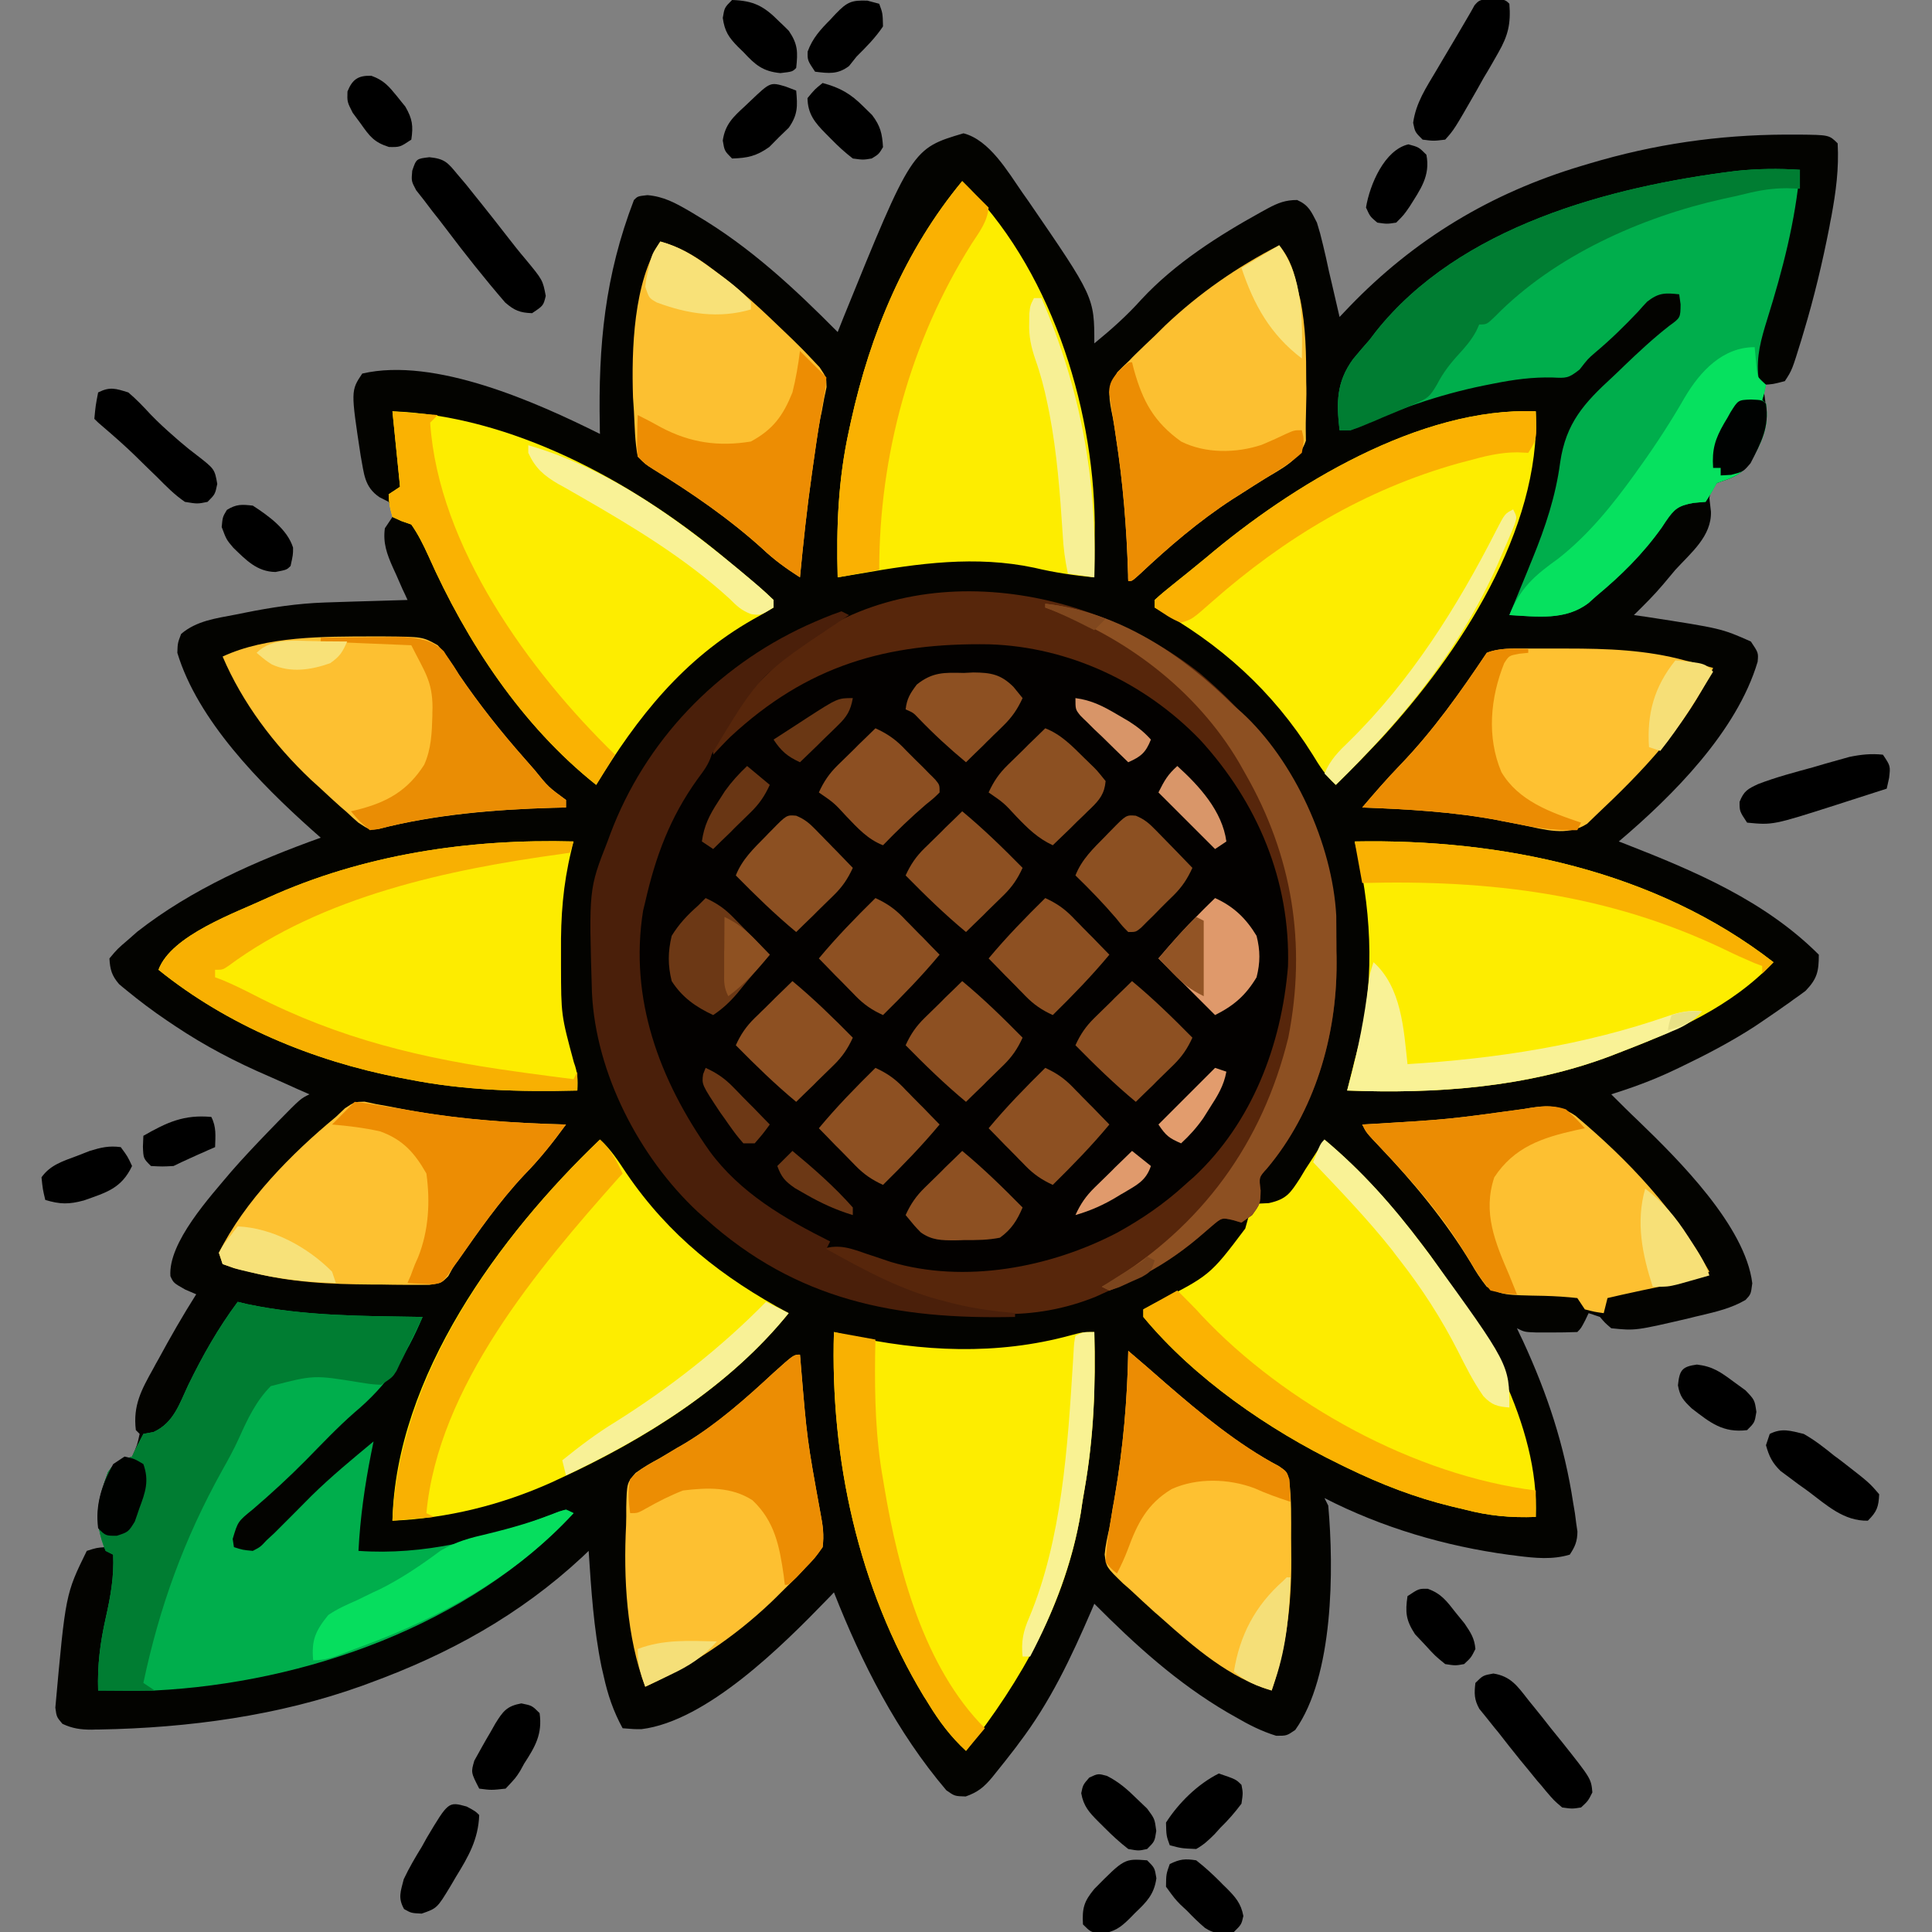 <?xml version="1.0" encoding="UTF-8"?>
<svg xmlns="http://www.w3.org/2000/svg" xmlns:xlink="http://www.w3.org/1999/xlink" width="48px" height="48px" viewBox="0 0 48 48" version="1.1">
<rect x="0" y="0" width="48" height="48" fill="#808080" stroke="none"/>
<g id="surface1">
<path style=" stroke:none;fill-rule:nonzero;fill:rgb(1.176%,1.176%,0%);fill-opacity:1;" d="M 23.938 3.312 C 24.582 3.477 25.035 4.258 25.398 4.781 C 25.473 4.887 25.473 4.887 25.547 4.992 C 27.188 7.383 27.188 7.383 27.188 8.531 C 27.605 8.191 28 7.84 28.359 7.438 C 29.191 6.543 30.27 5.855 31.336 5.266 C 31.422 5.219 31.422 5.219 31.508 5.172 C 31.758 5.039 31.941 4.969 32.227 4.969 C 32.516 5.098 32.574 5.25 32.719 5.531 C 32.801 5.801 32.801 5.801 32.871 6.09 C 32.906 6.246 32.906 6.246 32.945 6.406 C 32.98 6.566 32.98 6.566 33.016 6.734 C 33.055 6.898 33.055 6.898 33.094 7.066 C 33.156 7.336 33.219 7.605 33.281 7.875 C 33.359 7.793 33.441 7.707 33.523 7.621 C 35.141 5.941 37.039 4.797 39.281 4.125 C 39.352 4.105 39.422 4.082 39.492 4.062 C 41.098 3.582 42.684 3.352 44.359 3.344 C 44.469 3.344 44.574 3.344 44.688 3.344 C 45.445 3.352 45.445 3.352 45.656 3.562 C 45.691 4.188 45.613 4.766 45.5 5.379 C 45.48 5.469 45.465 5.559 45.449 5.648 C 45.277 6.527 45.07 7.395 44.812 8.25 C 44.793 8.312 44.773 8.379 44.754 8.445 C 44.523 9.195 44.523 9.195 44.344 9.469 C 44.047 9.547 44.047 9.547 43.781 9.562 C 43.797 9.625 43.812 9.691 43.828 9.758 C 43.949 10.461 43.832 10.879 43.48 11.496 C 43.238 11.816 43.031 11.875 42.656 12 C 42.504 12.152 42.504 12.152 42.469 12.375 C 42.48 12.484 42.496 12.594 42.508 12.711 C 42.527 13.32 42.012 13.734 41.625 14.156 C 41.523 14.277 41.422 14.398 41.32 14.52 C 41.094 14.789 40.844 15.035 40.594 15.281 C 40.703 15.297 40.809 15.312 40.922 15.328 C 42.766 15.613 42.766 15.613 43.5 15.938 C 43.688 16.219 43.688 16.219 43.668 16.441 C 43.152 18.176 41.559 19.77 40.219 20.906 C 40.273 20.926 40.328 20.949 40.383 20.969 C 42.113 21.645 43.852 22.383 45.188 23.719 C 45.188 24.133 45.148 24.316 44.859 24.617 C 44.762 24.691 44.656 24.766 44.555 24.836 C 44.5 24.879 44.445 24.918 44.387 24.957 C 44.219 25.078 44.047 25.195 43.875 25.312 C 43.781 25.379 43.684 25.441 43.586 25.508 C 42.992 25.891 42.379 26.211 41.742 26.516 C 41.633 26.566 41.633 26.566 41.52 26.621 C 41.035 26.848 40.543 27.027 40.031 27.188 C 40.258 27.414 40.484 27.641 40.715 27.859 C 41.703 28.812 43.363 30.465 43.535 31.883 C 43.5 32.156 43.5 32.156 43.367 32.297 C 43.012 32.504 42.637 32.59 42.242 32.684 C 42.156 32.703 42.074 32.723 41.988 32.746 C 40.633 33.062 40.633 33.062 40.031 33 C 39.875 32.867 39.875 32.867 39.75 32.719 C 39.656 32.688 39.562 32.656 39.469 32.625 C 39.441 32.684 39.41 32.746 39.383 32.805 C 39.281 33 39.281 33 39.188 33.094 C 38.973 33.102 38.754 33.105 38.539 33.105 C 38.418 33.105 38.301 33.105 38.176 33.105 C 37.875 33.094 37.875 33.094 37.688 33 C 37.734 33.102 37.785 33.207 37.836 33.312 C 38.445 34.633 38.867 35.902 39.086 37.344 C 39.102 37.426 39.113 37.512 39.129 37.598 C 39.141 37.676 39.148 37.758 39.16 37.84 C 39.172 37.91 39.18 37.98 39.191 38.051 C 39.188 38.293 39.133 38.426 39 38.625 C 38.566 38.754 38.148 38.711 37.703 38.656 C 37.602 38.641 37.602 38.641 37.492 38.629 C 35.902 38.414 34.336 37.953 32.906 37.219 C 32.938 37.281 32.969 37.344 33 37.406 C 33.141 38.977 33.137 41.637 32.18 42.98 C 31.969 43.125 31.969 43.125 31.707 43.125 C 31.34 43.012 31.027 42.852 30.691 42.656 C 30.625 42.617 30.559 42.582 30.492 42.543 C 29.246 41.812 28.199 40.863 27.188 39.844 C 27.152 39.926 27.152 39.926 27.117 40.012 C 26.609 41.188 26.09 42.293 25.312 43.312 C 25.27 43.371 25.227 43.43 25.18 43.488 C 25.047 43.664 24.91 43.832 24.773 44.004 C 24.734 44.055 24.691 44.109 24.648 44.16 C 24.445 44.402 24.293 44.527 23.992 44.633 C 23.719 44.625 23.719 44.625 23.512 44.48 C 22.281 43.031 21.414 41.328 20.719 39.562 C 20.66 39.625 20.602 39.688 20.539 39.75 C 19.449 40.875 17.562 42.762 15.934 42.961 C 15.75 42.961 15.75 42.961 15.469 42.938 C 15.238 42.516 15.098 42.102 14.996 41.633 C 14.969 41.523 14.969 41.523 14.945 41.414 C 14.75 40.465 14.688 39.496 14.625 38.531 C 14.574 38.582 14.52 38.633 14.465 38.684 C 12.918 40.121 11.164 41.09 9.188 41.812 C 9.125 41.836 9.059 41.859 8.996 41.883 C 6.922 42.629 4.672 42.93 2.477 42.969 C 2.414 42.969 2.348 42.969 2.281 42.973 C 2.004 42.973 1.801 42.945 1.551 42.828 C 1.406 42.656 1.406 42.656 1.375 42.426 C 1.629 39.605 1.629 39.605 2.156 38.531 C 2.402 38.453 2.402 38.453 2.625 38.438 C 2.594 38.375 2.562 38.309 2.531 38.242 C 2.324 37.633 2.469 37.16 2.684 36.574 C 2.848 36.32 3.004 36.289 3.281 36.188 C 3.41 35.902 3.41 35.902 3.469 35.625 C 3.438 35.594 3.406 35.562 3.375 35.531 C 3.301 34.918 3.512 34.531 3.809 34 C 3.871 33.883 3.871 33.883 3.938 33.766 C 4.234 33.219 4.543 32.68 4.875 32.156 C 4.785 32.117 4.691 32.078 4.602 32.039 C 4.312 31.875 4.312 31.875 4.234 31.707 C 4.172 30.871 5.223 29.73 5.75 29.102 C 6.043 28.766 6.348 28.445 6.656 28.125 C 6.738 28.039 6.82 27.957 6.902 27.871 C 7.465 27.297 7.465 27.297 7.688 27.188 C 7.527 27.117 7.527 27.117 7.367 27.047 C 7.25 26.996 7.25 26.996 7.133 26.941 C 6.98 26.875 6.828 26.805 6.676 26.738 C 5.859 26.387 5.094 25.988 4.352 25.492 C 4.285 25.449 4.219 25.402 4.148 25.355 C 3.801 25.121 3.469 24.871 3.145 24.605 C 3.082 24.555 3.02 24.504 2.957 24.449 C 2.777 24.238 2.734 24.09 2.719 23.812 C 2.918 23.574 2.918 23.574 3.188 23.344 C 3.297 23.246 3.297 23.246 3.41 23.148 C 4.77 22.086 6.355 21.391 7.969 20.812 C 7.891 20.746 7.816 20.676 7.734 20.605 C 6.469 19.473 4.91 17.895 4.406 16.219 C 4.414 15.977 4.414 15.977 4.5 15.75 C 4.883 15.422 5.367 15.363 5.848 15.27 C 5.926 15.254 6.004 15.238 6.082 15.223 C 6.742 15.09 7.391 14.992 8.066 14.969 C 8.188 14.965 8.305 14.961 8.43 14.957 C 8.555 14.953 8.68 14.949 8.805 14.945 C 8.934 14.941 9.062 14.938 9.191 14.934 C 9.504 14.926 9.812 14.914 10.125 14.906 C 10.086 14.816 10.043 14.727 10 14.637 C 9.949 14.516 9.895 14.398 9.844 14.281 C 9.816 14.219 9.789 14.16 9.762 14.102 C 9.613 13.766 9.512 13.492 9.562 13.125 C 9.656 12.984 9.656 12.984 9.75 12.844 C 9.758 12.648 9.758 12.648 9.656 12.469 C 9.582 12.43 9.504 12.391 9.426 12.352 C 9.043 12.09 9.047 11.762 8.961 11.324 C 8.715 9.707 8.715 9.707 9 9.281 C 10.801 8.863 13.324 9.992 14.906 10.781 C 14.902 10.684 14.902 10.684 14.902 10.586 C 14.863 8.57 15.027 6.855 15.75 4.969 C 15.844 4.875 15.844 4.875 16.086 4.848 C 16.488 4.883 16.773 5.039 17.117 5.238 C 17.18 5.277 17.246 5.312 17.312 5.355 C 18.629 6.133 19.742 7.168 20.812 8.25 C 20.879 8.082 20.879 8.082 20.945 7.914 C 22.66 3.691 22.66 3.691 23.938 3.312 Z M 23.938 3.312 "/>
<path style=" stroke:none;fill-rule:nonzero;fill:rgb(1.176%,0.392%,0%);fill-opacity:1;" d="M 20.906 15.188 C 21 15.234 21 15.234 21.094 15.281 C 20.977 15.359 20.977 15.359 20.859 15.438 C 19.59 16.289 18.426 17.27 17.719 18.656 C 17.766 18.605 17.812 18.555 17.859 18.5 C 19.301 16.988 21.195 15.98 23.297 15.91 C 24.242 15.895 25.141 15.902 26.062 16.125 C 26.137 16.141 26.211 16.16 26.289 16.176 C 28.141 16.617 29.781 17.973 30.812 19.531 C 31.945 21.398 32.359 23.312 31.852 25.453 C 31.469 26.961 30.809 28.141 29.719 29.25 C 29.648 29.324 29.574 29.395 29.504 29.469 C 28.609 30.324 27.504 30.906 26.344 31.312 C 26.258 31.344 26.172 31.371 26.086 31.402 C 24.547 31.848 22.844 31.703 21.336 31.227 C 21.012 31.109 21.012 31.109 20.719 31.125 C 21.633 31.637 22.504 32.09 23.531 32.344 C 23.609 32.363 23.684 32.383 23.766 32.402 C 24.246 32.52 24.727 32.578 25.219 32.625 C 25.219 32.656 25.219 32.688 25.219 32.719 C 22.258 32.785 19.793 32.312 17.531 30.281 C 17.465 30.223 17.402 30.168 17.332 30.105 C 15.879 28.746 14.801 26.66 14.707 24.664 C 14.629 22.09 14.629 22.09 15.094 20.906 C 15.117 20.848 15.137 20.785 15.16 20.727 C 16.027 18.414 17.793 16.574 20.031 15.543 C 20.32 15.414 20.605 15.289 20.906 15.188 Z M 20.906 15.188 "/>
<path style=" stroke:none;fill-rule:nonzero;fill:rgb(0%,68.235%,29.804%);fill-opacity:1;" d="M 44.719 4.219 C 44.605 5.5 44.289 6.707 43.906 7.934 C 43.754 8.426 43.629 8.855 43.688 9.375 C 43.75 9.438 43.812 9.5 43.875 9.562 C 43.836 9.758 43.836 9.758 43.781 9.938 C 43.812 9.969 43.844 10 43.875 10.031 C 43.961 10.609 43.766 10.996 43.48 11.496 C 43.238 11.816 43.031 11.871 42.656 12 C 42.609 12.082 42.562 12.164 42.516 12.246 C 42.469 12.32 42.422 12.395 42.375 12.469 C 42.273 12.477 42.172 12.484 42.066 12.496 C 41.691 12.566 41.598 12.645 41.387 12.953 C 41.352 13.004 41.316 13.059 41.281 13.113 C 40.809 13.773 40.277 14.297 39.656 14.812 C 39.594 14.867 39.531 14.922 39.469 14.98 C 38.898 15.422 38.184 15.32 37.5 15.281 C 37.527 15.215 37.555 15.152 37.582 15.082 C 37.707 14.781 37.828 14.48 37.953 14.18 C 37.992 14.078 38.035 13.977 38.078 13.871 C 38.395 13.094 38.652 12.324 38.762 11.488 C 38.906 10.504 39.359 10.012 40.062 9.367 C 40.16 9.277 40.258 9.18 40.355 9.086 C 40.715 8.742 41.074 8.406 41.469 8.098 C 41.75 7.895 41.75 7.895 41.754 7.562 C 41.738 7.441 41.738 7.441 41.719 7.312 C 41.363 7.273 41.207 7.273 40.922 7.496 C 40.848 7.574 40.773 7.656 40.699 7.742 C 40.355 8.105 40.012 8.441 39.629 8.762 C 39.449 8.918 39.449 8.918 39.246 9.18 C 38.965 9.402 38.914 9.395 38.574 9.379 C 38.074 9.367 37.613 9.43 37.125 9.527 C 37.039 9.543 36.957 9.559 36.867 9.578 C 35.715 9.812 34.633 10.199 33.562 10.688 C 33.469 10.688 33.375 10.688 33.281 10.688 C 33.203 10.004 33.199 9.496 33.617 8.922 C 33.75 8.758 33.891 8.598 34.031 8.438 C 34.105 8.34 34.105 8.34 34.18 8.242 C 36.258 5.625 39.984 4.637 43.137 4.246 C 43.664 4.191 44.188 4.184 44.719 4.219 Z M 44.719 4.219 "/>
<path style=" stroke:none;fill-rule:nonzero;fill:rgb(0%,68.235%,29.804%);fill-opacity:1;" d="M 5.906 32.344 C 5.988 32.363 6.066 32.383 6.148 32.402 C 7.582 32.703 9.039 32.695 10.5 32.719 C 10.078 33.711 9.633 34.402 8.797 35.102 C 8.379 35.469 7.996 35.875 7.605 36.273 C 7.18 36.703 6.742 37.105 6.281 37.5 C 5.91 37.801 5.91 37.801 5.781 38.234 C 5.797 38.332 5.797 38.332 5.812 38.438 C 6.031 38.508 6.031 38.508 6.281 38.531 C 6.469 38.434 6.469 38.434 6.625 38.266 C 6.691 38.207 6.754 38.148 6.82 38.086 C 7.129 37.777 7.434 37.473 7.738 37.164 C 8.227 36.684 8.754 36.25 9.281 35.812 C 9.262 35.906 9.242 36 9.223 36.098 C 9.062 36.91 8.949 37.703 8.906 38.531 C 10.516 38.645 12.098 38.25 13.59 37.668 C 13.746 37.609 13.902 37.555 14.062 37.5 C 14.125 37.531 14.188 37.562 14.25 37.594 C 11.676 40.379 7.574 41.812 3.844 42 C 3.375 42.008 2.906 42.004 2.438 42 C 2.418 41.371 2.488 40.82 2.625 40.207 C 2.746 39.668 2.836 39.18 2.812 38.625 C 2.75 38.594 2.688 38.562 2.625 38.531 C 2.32 37.82 2.426 37.273 2.684 36.574 C 2.848 36.32 3 36.289 3.281 36.188 C 3.324 36.094 3.371 36 3.418 35.906 C 3.465 35.812 3.512 35.719 3.562 35.625 C 3.688 35.602 3.688 35.602 3.816 35.578 C 4.316 35.348 4.453 34.887 4.68 34.406 C 5.039 33.672 5.418 33 5.906 32.344 Z M 5.906 32.344 "/>
<path style=" stroke:none;fill-rule:nonzero;fill:rgb(99.216%,92.941%,0%);fill-opacity:1;" d="M 20.719 33.094 C 20.887 33.133 20.887 33.133 21.059 33.176 C 22.895 33.586 24.773 33.676 26.598 33.176 C 26.906 33.094 26.906 33.094 27.188 33.094 C 27.223 34.422 27.176 35.691 26.945 37.004 C 26.91 37.195 26.879 37.391 26.852 37.586 C 26.477 39.82 25.383 41.746 24 43.5 C 23.621 43.148 23.344 42.781 23.074 42.34 C 23.035 42.273 22.992 42.207 22.949 42.141 C 21.32 39.445 20.625 36.223 20.719 33.094 Z M 20.719 33.094 "/>
<path style=" stroke:none;fill-rule:nonzero;fill:rgb(99.216%,92.549%,0%);fill-opacity:1;" d="M 32.906 28.312 C 33.84 29.105 34.605 29.961 35.344 30.938 C 35.402 31.016 35.461 31.094 35.523 31.176 C 36.812 32.957 38.254 35.414 38.156 37.688 C 37.527 37.711 36.98 37.66 36.375 37.5 C 36.273 37.477 36.168 37.453 36.062 37.426 C 35.148 37.203 34.316 36.879 33.469 36.469 C 33.383 36.426 33.383 36.426 33.293 36.383 C 31.527 35.527 29.664 34.242 28.406 32.719 C 28.406 32.656 28.406 32.594 28.406 32.531 C 28.531 32.465 28.531 32.465 28.66 32.395 C 30.059 31.691 30.059 31.691 30.938 30.523 C 30.969 30.41 31 30.301 31.031 30.188 C 31.094 30.094 31.156 30 31.219 29.906 C 31.32 29.902 31.422 29.895 31.523 29.891 C 31.969 29.793 32.059 29.641 32.301 29.27 C 32.363 29.164 32.363 29.164 32.43 29.055 C 32.477 28.984 32.523 28.914 32.57 28.84 C 32.684 28.668 32.797 28.488 32.906 28.312 Z M 32.906 28.312 "/>
<path style=" stroke:none;fill-rule:nonzero;fill:rgb(99.216%,92.941%,0%);fill-opacity:1;" d="M 14.906 28.312 C 15.18 28.559 15.359 28.844 15.562 29.148 C 16.621 30.703 17.949 31.742 19.594 32.625 C 18.113 34.457 15.996 35.777 13.875 36.75 C 13.816 36.777 13.758 36.805 13.699 36.832 C 12.453 37.391 11.117 37.723 9.75 37.781 C 9.836 34.199 12.414 30.691 14.906 28.312 Z M 14.906 28.312 "/>
<path style=" stroke:none;fill-rule:nonzero;fill:rgb(99.216%,92.941%,0%);fill-opacity:1;" d="M 33.656 20.906 C 37.301 20.836 41.121 21.625 44.062 23.906 C 43.004 25.02 41.629 25.617 40.219 26.156 C 40.125 26.191 40.125 26.191 40.027 26.23 C 37.945 27.023 35.676 27.18 33.469 27.094 C 33.496 26.992 33.52 26.887 33.547 26.781 C 33.582 26.645 33.617 26.508 33.648 26.375 C 33.676 26.273 33.676 26.273 33.703 26.168 C 33.719 26.102 33.734 26.035 33.754 25.969 C 33.77 25.906 33.781 25.848 33.797 25.785 C 34.164 24.246 34.059 22.434 33.656 20.906 Z M 33.656 20.906 "/>
<path style=" stroke:none;fill-rule:nonzero;fill:rgb(99.216%,92.549%,0%);fill-opacity:1;" d="M 14.25 20.906 C 14.219 21.023 14.219 21.023 14.191 21.145 C 13.988 21.988 13.93 22.766 13.938 23.637 C 13.938 23.816 13.938 23.816 13.938 23.996 C 13.941 25.219 13.941 25.219 14.258 26.395 C 14.352 26.645 14.359 26.828 14.344 27.094 C 12.906 27.129 11.535 27.094 10.125 26.812 C 10.059 26.801 9.988 26.785 9.918 26.773 C 7.766 26.352 5.652 25.477 3.938 24.094 C 4.254 23.234 5.859 22.676 6.652 22.305 C 9.027 21.227 11.66 20.836 14.25 20.906 Z M 14.25 20.906 "/>
<path style=" stroke:none;fill-rule:nonzero;fill:rgb(99.216%,92.941%,0%);fill-opacity:1;" d="M 9.75 10.219 C 12.703 10.328 15.664 11.938 17.906 13.781 C 17.965 13.832 18.023 13.879 18.086 13.93 C 18.273 14.082 18.457 14.234 18.641 14.391 C 18.727 14.465 18.727 14.465 18.812 14.539 C 18.953 14.656 19.086 14.781 19.219 14.906 C 19.219 14.969 19.219 15.031 19.219 15.094 C 19.055 15.195 18.891 15.289 18.719 15.383 C 16.977 16.371 15.836 17.816 14.812 19.5 C 12.961 18.027 11.594 15.949 10.641 13.805 C 10.516 13.531 10.391 13.277 10.219 13.031 C 10.137 13.004 10.055 12.973 9.973 12.945 C 9.863 12.895 9.863 12.895 9.75 12.844 C 9.672 12.551 9.672 12.551 9.656 12.281 C 9.75 12.219 9.844 12.156 9.938 12.094 C 9.93 12.008 9.93 12.008 9.922 11.922 C 9.863 11.355 9.809 10.785 9.75 10.219 Z M 9.75 10.219 "/>
<path style=" stroke:none;fill-rule:nonzero;fill:rgb(99.216%,92.941%,0%);fill-opacity:1;" d="M 38.156 10.219 C 38.281 13.176 36.25 16.242 34.328 18.336 C 33.957 18.73 33.578 19.121 33.188 19.5 C 32.941 19.277 32.785 19.035 32.613 18.75 C 31.617 17.16 30.316 15.996 28.688 15.094 C 28.688 15.031 28.688 14.969 28.688 14.906 C 28.832 14.773 28.984 14.648 29.141 14.523 C 29.555 14.191 29.555 14.191 29.969 13.852 C 32.082 12.062 35.277 10.105 38.156 10.219 Z M 38.156 10.219 "/>
<path style=" stroke:none;fill-rule:nonzero;fill:rgb(99.216%,92.941%,0%);fill-opacity:1;" d="M 23.906 4.5 C 26.07 6.609 27.156 10.008 27.199 12.98 C 27.199 13.434 27.195 13.891 27.188 14.344 C 26.68 14.297 26.191 14.223 25.695 14.105 C 24.242 13.797 22.82 13.996 21.375 14.25 C 21.188 14.281 21 14.312 20.812 14.344 C 20.777 13.09 20.824 11.914 21.094 10.688 C 21.117 10.574 21.117 10.574 21.145 10.453 C 21.625 8.285 22.48 6.223 23.906 4.5 Z M 23.906 4.5 "/>
<path style=" stroke:none;fill-rule:nonzero;fill:rgb(34.118%,14.902%,4.314%);fill-opacity:1;" d="M 29.812 16.727 C 30.773 17.547 31.531 18.398 32.156 19.5 C 32.211 19.594 32.266 19.688 32.32 19.785 C 32.969 20.984 33.203 22.277 33.203 23.633 C 33.207 23.73 33.207 23.832 33.207 23.934 C 33.211 25.746 32.66 27.625 31.477 29.031 C 31.277 29.25 31.277 29.25 31.32 29.578 C 31.312 29.906 31.312 29.906 31.109 30.188 C 31.02 30.25 30.934 30.312 30.844 30.375 C 30.773 30.355 30.703 30.332 30.629 30.312 C 30.355 30.25 30.355 30.25 30.094 30.473 C 29.988 30.562 29.887 30.652 29.781 30.742 C 29.102 31.316 28.375 31.703 27.562 32.062 C 27.453 32.113 27.34 32.164 27.227 32.215 C 25.699 32.836 24.059 32.762 22.547 32.156 C 21.809 31.836 21.094 31.492 20.438 31.031 C 20.852 30.898 21.16 31.023 21.555 31.16 C 21.688 31.203 21.82 31.246 21.953 31.293 C 22.012 31.312 22.066 31.332 22.129 31.352 C 23.965 31.898 26.09 31.496 27.758 30.625 C 28.367 30.289 28.922 29.91 29.438 29.438 C 29.508 29.375 29.578 29.312 29.652 29.25 C 31.109 27.895 31.84 25.965 32 24.008 C 32.062 21.879 31.242 19.934 29.812 18.375 C 28.441 16.957 26.555 16.07 24.582 16.008 C 22.023 15.965 20.055 16.535 18.152 18.301 C 18.004 18.445 17.863 18.598 17.719 18.75 C 17.719 17.961 18.699 17.129 19.219 16.594 C 22.105 13.746 26.793 14.348 29.812 16.727 Z M 29.812 16.727 "/>
<path style=" stroke:none;fill-rule:nonzero;fill:rgb(99.216%,75.294%,19.216%);fill-opacity:1;" d="M 39.141 27.719 C 40.484 28.848 41.613 30.055 42.469 31.594 C 42.145 31.777 41.828 31.848 41.469 31.922 C 41.352 31.945 41.234 31.969 41.117 31.992 C 41.004 32.016 40.895 32.039 40.781 32.062 C 40.613 32.098 40.445 32.137 40.277 32.172 C 40.164 32.199 40.055 32.223 39.938 32.25 C 39.906 32.375 39.875 32.496 39.844 32.625 C 39.621 32.594 39.621 32.594 39.375 32.531 C 39.312 32.438 39.25 32.344 39.188 32.25 C 38.91 32.219 38.645 32.203 38.367 32.195 C 37.344 32.176 37.344 32.176 36.938 31.969 C 36.785 31.773 36.668 31.598 36.547 31.383 C 35.906 30.328 35.141 29.402 34.293 28.508 C 33.945 28.141 33.945 28.141 33.844 27.938 C 33.918 27.934 33.988 27.93 34.062 27.926 C 35.973 27.812 35.973 27.812 37.867 27.551 C 38.379 27.461 38.703 27.426 39.141 27.719 Z M 39.141 27.719 "/>
<path style=" stroke:none;fill-rule:nonzero;fill:rgb(98.824%,75.294%,19.216%);fill-opacity:1;" d="M 16.406 6 C 16.855 6.125 17.207 6.324 17.586 6.598 C 17.641 6.637 17.695 6.68 17.754 6.723 C 18.383 7.184 18.941 7.711 19.5 8.25 C 19.57 8.316 19.637 8.383 19.707 8.449 C 19.863 8.602 20.012 8.75 20.156 8.906 C 20.227 8.98 20.293 9.051 20.363 9.125 C 20.531 9.375 20.531 9.375 20.535 9.617 C 20.516 9.707 20.5 9.797 20.477 9.891 C 20.457 9.996 20.438 10.105 20.418 10.215 C 20.398 10.305 20.398 10.305 20.379 10.395 C 20.309 10.777 20.258 11.16 20.203 11.543 C 20.191 11.625 20.18 11.711 20.168 11.793 C 20.047 12.641 19.957 13.492 19.875 14.344 C 19.539 14.129 19.234 13.91 18.945 13.637 C 18.113 12.883 17.18 12.242 16.227 11.656 C 16.031 11.531 16.031 11.531 15.844 11.344 C 15.773 10.973 15.77 10.594 15.75 10.219 C 15.742 10.105 15.734 9.988 15.727 9.871 C 15.688 8.691 15.738 7 16.406 6 Z M 16.406 6 "/>
<path style=" stroke:none;fill-rule:nonzero;fill:rgb(98.824%,75.294%,19.216%);fill-opacity:1;" d="M 31.781 6.094 C 32.066 6.449 32.16 6.777 32.25 7.219 C 32.266 7.293 32.285 7.363 32.305 7.438 C 32.445 8.125 32.453 8.801 32.453 9.5 C 32.457 9.594 32.457 9.691 32.457 9.793 C 32.453 9.977 32.449 10.164 32.445 10.348 C 32.438 10.551 32.441 10.75 32.445 10.949 C 32.277 11.445 31.863 11.625 31.43 11.891 C 31.25 12.004 31.066 12.117 30.887 12.234 C 30.801 12.289 30.711 12.348 30.621 12.402 C 29.785 12.945 29.039 13.586 28.316 14.266 C 28.125 14.438 28.125 14.438 28.031 14.438 C 28.027 14.359 28.027 14.359 28.027 14.281 C 27.992 13.121 27.902 11.992 27.723 10.848 C 27.707 10.738 27.707 10.738 27.691 10.625 C 27.668 10.477 27.641 10.328 27.609 10.184 C 27.535 9.766 27.527 9.621 27.762 9.246 C 27.859 9.148 27.957 9.051 28.055 8.961 C 28.105 8.906 28.156 8.855 28.211 8.801 C 28.367 8.648 28.527 8.496 28.688 8.344 C 28.773 8.258 28.859 8.176 28.949 8.086 C 29.793 7.285 30.746 6.625 31.781 6.094 Z M 31.781 6.094 "/>
<path style=" stroke:none;fill-rule:nonzero;fill:rgb(99.216%,75.294%,19.216%);fill-opacity:1;" d="M 19.875 33.656 C 19.883 33.734 19.891 33.812 19.895 33.891 C 20.051 35.766 20.051 35.766 20.387 37.609 C 20.445 37.906 20.477 38.137 20.438 38.438 C 20.293 38.645 20.16 38.801 19.984 38.977 C 19.941 39.023 19.895 39.074 19.844 39.125 C 19.699 39.273 19.555 39.418 19.406 39.562 C 19.281 39.688 19.281 39.688 19.152 39.812 C 18.219 40.695 17.199 41.371 16.031 41.906 C 15.566 40.668 15.488 39.203 15.555 37.891 C 15.559 37.742 15.562 37.594 15.559 37.449 C 15.574 36.844 15.574 36.844 15.793 36.594 C 15.984 36.457 16.176 36.344 16.383 36.234 C 16.527 36.148 16.676 36.062 16.82 35.973 C 16.895 35.934 16.965 35.891 17.043 35.844 C 17.832 35.367 18.535 34.742 19.207 34.117 C 19.719 33.656 19.719 33.656 19.875 33.656 Z M 19.875 33.656 "/>
<path style=" stroke:none;fill-rule:nonzero;fill:rgb(99.608%,75.686%,19.216%);fill-opacity:1;" d="M 37.883 16.113 C 37.996 16.113 38.109 16.113 38.223 16.113 C 38.398 16.113 38.398 16.113 38.578 16.113 C 38.691 16.113 38.805 16.113 38.922 16.113 C 39.93 16.113 40.906 16.145 41.883 16.414 C 41.949 16.43 42.016 16.445 42.086 16.465 C 42.242 16.508 42.402 16.551 42.562 16.594 C 41.914 18.023 40.789 19.184 39.656 20.25 C 39.582 20.32 39.512 20.391 39.434 20.465 C 38.934 20.789 38.375 20.609 37.82 20.496 C 37.688 20.469 37.555 20.445 37.422 20.418 C 37.355 20.406 37.289 20.395 37.223 20.379 C 36.102 20.168 34.98 20.105 33.844 20.062 C 34.152 19.699 34.461 19.344 34.793 19 C 35.609 18.152 36.285 17.195 36.938 16.219 C 37.246 16.098 37.559 16.113 37.883 16.113 Z M 37.883 16.113 "/>
<path style=" stroke:none;fill-rule:nonzero;fill:rgb(99.216%,75.294%,19.216%);fill-opacity:1;" d="M 9.227 15.812 C 9.328 15.812 9.426 15.812 9.531 15.812 C 10.5 15.82 10.5 15.82 10.875 16.031 C 11.078 16.258 11.242 16.508 11.406 16.766 C 11.906 17.5 12.441 18.176 13.031 18.844 C 13.113 18.938 13.191 19.027 13.277 19.125 C 13.625 19.555 13.625 19.555 14.062 19.875 C 14.062 19.938 14.062 20 14.062 20.062 C 13.949 20.066 13.836 20.066 13.719 20.07 C 12.281 20.113 10.805 20.238 9.406 20.594 C 9.188 20.625 9.188 20.625 8.906 20.441 C 8.805 20.355 8.707 20.266 8.609 20.172 C 8.555 20.125 8.5 20.078 8.445 20.031 C 8.285 19.887 8.125 19.742 7.969 19.594 C 7.844 19.48 7.844 19.48 7.719 19.367 C 6.812 18.508 6.023 17.465 5.531 16.312 C 6.629 15.801 8.043 15.816 9.227 15.812 Z M 9.227 15.812 "/>
<path style=" stroke:none;fill-rule:nonzero;fill:rgb(99.216%,75.686%,19.216%);fill-opacity:1;" d="M 9.059 27.371 C 9.148 27.391 9.242 27.406 9.336 27.43 C 9.441 27.449 9.551 27.469 9.66 27.488 C 9.719 27.5 9.777 27.512 9.84 27.523 C 11.242 27.801 12.637 27.902 14.062 27.938 C 13.738 28.383 13.41 28.797 13.023 29.191 C 12.406 29.848 11.895 30.582 11.379 31.32 C 11.312 31.41 11.312 31.41 11.25 31.5 C 11.211 31.57 11.176 31.637 11.137 31.707 C 10.969 31.875 10.969 31.875 10.668 31.922 C 10.547 31.922 10.426 31.922 10.301 31.922 C 10.234 31.922 10.168 31.922 10.102 31.922 C 9.887 31.922 9.672 31.918 9.457 31.914 C 9.348 31.914 9.348 31.914 9.238 31.914 C 8.199 31.906 7.195 31.863 6.188 31.594 C 6.066 31.566 5.949 31.539 5.824 31.508 C 5.727 31.473 5.633 31.441 5.531 31.406 C 5.484 31.266 5.484 31.266 5.438 31.125 C 6.082 29.836 7.242 28.66 8.344 27.75 C 8.457 27.645 8.457 27.645 8.57 27.535 C 8.812 27.375 8.812 27.375 9.059 27.371 Z M 9.059 27.371 "/>
<path style=" stroke:none;fill-rule:nonzero;fill:rgb(99.608%,75.686%,19.216%);fill-opacity:1;" d="M 28.031 33.562 C 28.344 33.828 28.652 34.094 28.961 34.367 C 29.828 35.117 30.754 35.895 31.773 36.426 C 31.969 36.562 31.969 36.562 32.027 36.766 C 32.09 37.242 32.078 37.723 32.078 38.203 C 32.078 38.387 32.082 38.574 32.082 38.758 C 32.086 39.887 31.957 40.934 31.594 42 C 30.555 41.695 29.672 40.93 28.875 40.219 C 28.816 40.164 28.754 40.113 28.691 40.059 C 28.492 39.879 28.297 39.699 28.102 39.516 C 28.039 39.457 27.973 39.402 27.906 39.344 C 27.484 38.934 27.484 38.934 27.445 38.621 C 27.465 38.395 27.512 38.188 27.562 37.969 C 27.594 37.793 27.621 37.621 27.648 37.445 C 27.668 37.355 27.684 37.262 27.699 37.164 C 27.906 35.961 28.008 34.781 28.031 33.562 Z M 28.031 33.562 "/>
<path style=" stroke:none;fill-rule:nonzero;fill:rgb(29.02%,12.157%,3.922%);fill-opacity:1;" d="M 20.906 15.188 C 21 15.234 21 15.234 21.094 15.281 C 20.977 15.359 20.977 15.359 20.859 15.438 C 18.867 16.766 18.867 16.766 17.684 18.738 C 17.609 18.992 17.484 19.148 17.328 19.359 C 16.645 20.312 16.289 21.273 16.031 22.406 C 16.004 22.516 16.004 22.516 15.977 22.629 C 15.629 24.816 16.383 26.828 17.625 28.594 C 18.387 29.637 19.492 30.277 20.625 30.844 C 20.594 30.906 20.562 30.969 20.531 31.031 C 21.508 31.574 22.438 32.082 23.531 32.344 C 23.645 32.375 23.645 32.375 23.762 32.402 C 24.246 32.52 24.727 32.578 25.219 32.625 C 25.219 32.656 25.219 32.688 25.219 32.719 C 22.258 32.785 19.793 32.312 17.531 30.281 C 17.465 30.223 17.402 30.168 17.332 30.105 C 15.879 28.746 14.801 26.66 14.707 24.664 C 14.629 22.09 14.629 22.09 15.094 20.906 C 15.117 20.848 15.137 20.785 15.16 20.727 C 16.027 18.414 17.793 16.574 20.031 15.543 C 20.32 15.414 20.605 15.289 20.906 15.188 Z M 20.906 15.188 "/>
<path style=" stroke:none;fill-rule:nonzero;fill:rgb(0%,49.02%,19.608%);fill-opacity:1;" d="M 5.906 32.344 C 5.988 32.363 6.066 32.383 6.148 32.402 C 7.582 32.703 9.039 32.695 10.5 32.719 C 10.383 32.965 10.262 33.211 10.141 33.457 C 10.109 33.527 10.074 33.598 10.043 33.668 C 10.008 33.734 9.977 33.805 9.941 33.871 C 9.898 33.965 9.898 33.965 9.852 34.059 C 9.75 34.219 9.75 34.219 9.469 34.406 C 9.223 34.391 9.223 34.391 8.926 34.344 C 7.797 34.16 7.797 34.16 6.727 34.438 C 6.359 34.809 6.145 35.266 5.934 35.738 C 5.809 36.012 5.668 36.27 5.52 36.531 C 4.574 38.234 3.965 39.91 3.562 41.812 C 3.656 41.875 3.75 41.938 3.844 42 C 3.379 42 2.914 42 2.438 42 C 2.418 41.371 2.488 40.82 2.625 40.207 C 2.746 39.668 2.836 39.18 2.812 38.625 C 2.75 38.594 2.688 38.562 2.625 38.531 C 2.32 37.82 2.426 37.273 2.684 36.574 C 2.848 36.32 3 36.289 3.281 36.188 C 3.324 36.094 3.371 36 3.418 35.906 C 3.465 35.812 3.512 35.719 3.562 35.625 C 3.688 35.602 3.688 35.602 3.816 35.578 C 4.316 35.348 4.453 34.887 4.68 34.406 C 5.039 33.672 5.418 33 5.906 32.344 Z M 5.906 32.344 "/>
<path style=" stroke:none;fill-rule:nonzero;fill:rgb(0%,49.02%,19.608%);fill-opacity:1;" d="M 44.719 4.219 C 44.719 4.375 44.719 4.527 44.719 4.688 C 44.613 4.684 44.508 4.68 44.398 4.676 C 44.039 4.676 43.723 4.727 43.379 4.812 C 43.188 4.859 43 4.902 42.809 4.941 C 40.781 5.391 38.621 6.355 37.152 7.855 C 36.938 8.062 36.938 8.062 36.75 8.062 C 36.727 8.117 36.703 8.172 36.676 8.227 C 36.555 8.449 36.418 8.609 36.246 8.797 C 36.027 9.035 35.852 9.262 35.703 9.551 C 35.52 9.863 35.469 9.898 35.156 10.031 C 35.094 10.059 35.035 10.086 34.973 10.113 C 34.766 10.199 34.559 10.285 34.352 10.371 C 34.246 10.418 34.246 10.418 34.137 10.465 C 34.066 10.492 33.996 10.52 33.926 10.551 C 33.832 10.59 33.832 10.59 33.734 10.629 C 33.562 10.688 33.562 10.688 33.281 10.688 C 33.203 10.004 33.199 9.496 33.617 8.922 C 33.75 8.758 33.891 8.598 34.031 8.438 C 34.105 8.34 34.105 8.34 34.18 8.242 C 36.258 5.625 39.984 4.637 43.137 4.246 C 43.664 4.191 44.188 4.184 44.719 4.219 Z M 44.719 4.219 "/>
<path style=" stroke:none;fill-rule:nonzero;fill:rgb(55.294%,31.373%,13.333%);fill-opacity:1;" d="M 25.969 15 C 27.816 15.211 29.367 16.258 30.656 17.531 C 30.719 17.586 30.777 17.641 30.844 17.695 C 32.156 18.891 33.105 20.984 33.199 22.75 C 33.203 23.043 33.203 23.336 33.203 23.633 C 33.207 23.73 33.207 23.832 33.207 23.934 C 33.211 25.746 32.66 27.625 31.477 29.031 C 31.277 29.25 31.277 29.25 31.32 29.578 C 31.312 29.906 31.312 29.906 31.109 30.188 C 30.977 30.281 30.977 30.281 30.844 30.375 C 30.773 30.355 30.703 30.332 30.629 30.312 C 30.355 30.25 30.355 30.25 30.094 30.473 C 29.988 30.562 29.887 30.652 29.781 30.742 C 29.297 31.152 28.809 31.477 28.242 31.758 C 28.145 31.805 28.145 31.805 28.047 31.855 C 27.887 31.934 27.727 32 27.562 32.062 C 27.5 32.031 27.438 32 27.375 31.969 C 27.434 31.934 27.496 31.898 27.559 31.863 C 29.867 30.453 31.363 28.406 32.008 25.777 C 32.465 23.457 32.109 21.258 30.938 19.219 C 30.887 19.125 30.836 19.035 30.781 18.941 C 29.715 17.133 27.93 15.793 25.969 15.094 C 25.969 15.062 25.969 15.031 25.969 15 Z M 25.969 15 "/>
<path style=" stroke:none;fill-rule:nonzero;fill:rgb(97.255%,69.02%,0.784%);fill-opacity:1;" d="M 14.25 20.906 C 14.219 21 14.188 21.094 14.156 21.188 C 14.094 21.195 14.031 21.203 13.965 21.215 C 11.152 21.598 8.008 22.266 5.672 24 C 5.531 24.094 5.531 24.094 5.344 24.094 C 5.344 24.156 5.344 24.219 5.344 24.281 C 5.438 24.316 5.438 24.316 5.535 24.352 C 5.801 24.465 6.059 24.59 6.316 24.723 C 8.422 25.809 10.5 26.305 12.844 26.625 C 12.926 26.637 13.008 26.648 13.09 26.66 C 13.477 26.711 13.863 26.766 14.25 26.812 C 14.297 26.719 14.297 26.719 14.344 26.625 C 14.344 26.781 14.344 26.934 14.344 27.094 C 12.906 27.129 11.535 27.094 10.125 26.812 C 10.059 26.801 9.988 26.785 9.918 26.773 C 7.766 26.352 5.652 25.477 3.938 24.094 C 4.254 23.234 5.859 22.676 6.652 22.305 C 9.027 21.227 11.66 20.836 14.25 20.906 Z M 14.25 20.906 "/>
<path style=" stroke:none;fill-rule:nonzero;fill:rgb(2.353%,88.235%,37.255%);fill-opacity:1;" d="M 43.594 8.625 C 43.613 8.812 43.629 9.004 43.648 9.191 C 43.676 9.395 43.676 9.395 43.875 9.562 C 43.836 9.758 43.836 9.758 43.781 9.938 C 43.828 9.984 43.828 9.984 43.875 10.031 C 43.961 10.609 43.766 10.996 43.48 11.496 C 43.238 11.816 43.031 11.871 42.656 12 C 42.609 12.082 42.562 12.164 42.516 12.246 C 42.469 12.32 42.422 12.395 42.375 12.469 C 42.273 12.477 42.172 12.484 42.066 12.496 C 41.691 12.566 41.598 12.645 41.387 12.953 C 41.352 13.004 41.316 13.059 41.281 13.113 C 40.809 13.773 40.277 14.297 39.656 14.812 C 39.594 14.867 39.531 14.922 39.469 14.98 C 38.898 15.422 38.184 15.32 37.5 15.281 C 37.773 14.602 38.129 14.297 38.719 13.875 C 39.477 13.277 40.062 12.547 40.625 11.766 C 40.676 11.691 40.727 11.621 40.781 11.547 C 41.168 11.004 41.527 10.449 41.859 9.871 C 42.242 9.223 42.801 8.625 43.594 8.625 Z M 43.594 8.625 "/>
<path style=" stroke:none;fill-rule:nonzero;fill:rgb(98.039%,69.412%,0.784%);fill-opacity:1;" d="M 23.906 4.5 C 24.125 4.719 24.344 4.938 24.562 5.156 C 24.531 5.508 24.332 5.762 24.141 6.055 C 22.621 8.465 21.844 11.309 21.844 14.156 C 21.332 14.25 21.332 14.25 20.812 14.344 C 20.777 13.09 20.824 11.914 21.094 10.688 C 21.117 10.574 21.117 10.574 21.145 10.453 C 21.625 8.285 22.48 6.223 23.906 4.5 Z M 23.906 4.5 "/>
<path style=" stroke:none;fill-rule:nonzero;fill:rgb(92.549%,55.294%,1.176%);fill-opacity:1;" d="M 19.875 33.656 C 19.883 33.734 19.891 33.812 19.895 33.891 C 20.051 35.766 20.051 35.766 20.387 37.609 C 20.445 37.906 20.473 38.141 20.438 38.438 C 20.258 38.699 20.258 38.699 20.023 38.941 C 19.945 39.023 19.867 39.105 19.789 39.191 C 19.594 39.375 19.594 39.375 19.5 39.375 C 19.484 39.266 19.484 39.266 19.473 39.156 C 19.367 38.418 19.25 37.797 18.695 37.273 C 18.168 36.934 17.574 36.957 16.969 37.031 C 16.648 37.156 16.363 37.301 16.066 37.469 C 15.844 37.594 15.844 37.594 15.656 37.594 C 15.613 37.301 15.598 37.039 15.656 36.75 C 15.859 36.516 16.105 36.387 16.375 36.242 C 16.523 36.152 16.672 36.066 16.816 35.977 C 16.891 35.934 16.965 35.891 17.039 35.848 C 17.828 35.363 18.531 34.742 19.207 34.117 C 19.719 33.656 19.719 33.656 19.875 33.656 Z M 19.875 33.656 "/>
<path style=" stroke:none;fill-rule:nonzero;fill:rgb(97.647%,69.412%,0.784%);fill-opacity:1;" d="M 14.906 28.312 C 15.176 28.562 15.312 28.824 15.469 29.156 C 15.434 29.191 15.402 29.23 15.367 29.266 C 13.359 31.523 10.883 34.453 10.594 37.594 C 10.656 37.625 10.719 37.656 10.781 37.688 C 10.27 37.734 10.27 37.734 9.75 37.781 C 9.906 34.172 12.379 30.727 14.906 28.312 Z M 14.906 28.312 "/>
<path style=" stroke:none;fill-rule:nonzero;fill:rgb(92.941%,55.294%,1.176%);fill-opacity:1;" d="M 19.875 8.719 C 20.094 8.938 20.312 9.156 20.531 9.375 C 20.52 9.59 20.52 9.59 20.469 9.875 C 20.449 9.984 20.43 10.094 20.41 10.207 C 20.398 10.266 20.391 10.328 20.379 10.391 C 20.312 10.773 20.258 11.16 20.203 11.543 C 20.184 11.668 20.184 11.668 20.168 11.793 C 20.047 12.641 19.957 13.492 19.875 14.344 C 19.539 14.129 19.234 13.91 18.945 13.633 C 18.113 12.883 17.18 12.242 16.227 11.656 C 16.031 11.531 16.031 11.531 15.844 11.344 C 15.824 11.102 15.824 11.102 15.832 10.816 C 15.832 10.723 15.836 10.629 15.836 10.531 C 15.84 10.461 15.84 10.387 15.844 10.312 C 16.043 10.41 16.238 10.512 16.43 10.621 C 17.148 11 17.852 11.102 18.656 10.969 C 19.211 10.668 19.457 10.324 19.688 9.75 C 19.773 9.41 19.832 9.066 19.875 8.719 Z M 19.875 8.719 "/>
<path style=" stroke:none;fill-rule:nonzero;fill:rgb(98.431%,69.804%,0.784%);fill-opacity:1;" d="M 29.25 32.062 C 29.312 32.125 29.375 32.188 29.438 32.25 C 29.504 32.316 29.504 32.316 29.57 32.383 C 29.668 32.48 29.766 32.582 29.859 32.688 C 31.926 34.883 35.152 36.656 38.156 37.031 C 38.156 37.246 38.156 37.465 38.156 37.688 C 37.527 37.711 36.98 37.66 36.375 37.5 C 36.219 37.465 36.219 37.465 36.062 37.426 C 35.148 37.203 34.316 36.879 33.469 36.469 C 33.41 36.441 33.352 36.414 33.293 36.383 C 31.527 35.527 29.664 34.242 28.406 32.719 C 28.406 32.656 28.406 32.594 28.406 32.531 C 28.684 32.375 28.965 32.223 29.25 32.062 Z M 29.25 32.062 "/>
<path style=" stroke:none;fill-rule:nonzero;fill:rgb(98.039%,69.804%,0.784%);fill-opacity:1;" d="M 9.75 10.219 C 10.121 10.25 10.492 10.281 10.875 10.312 C 10.812 10.375 10.75 10.438 10.688 10.5 C 10.887 13.566 13.152 16.684 15.281 18.75 C 15.125 18.996 14.973 19.246 14.812 19.5 C 12.961 18.027 11.594 15.949 10.641 13.805 C 10.516 13.531 10.391 13.277 10.219 13.031 C 10.137 13.004 10.055 12.973 9.973 12.945 C 9.863 12.895 9.863 12.895 9.75 12.844 C 9.672 12.551 9.672 12.551 9.656 12.281 C 9.75 12.219 9.844 12.156 9.938 12.094 C 9.93 12.008 9.93 12.008 9.922 11.922 C 9.863 11.355 9.809 10.785 9.75 10.219 Z M 9.75 10.219 "/>
<path style=" stroke:none;fill-rule:nonzero;fill:rgb(92.941%,55.294%,1.176%);fill-opacity:1;" d="M 8.812 27.375 C 8.98 27.391 9.145 27.418 9.312 27.445 C 9.477 27.473 9.477 27.473 9.648 27.5 C 9.844 27.531 10.043 27.562 10.238 27.598 C 11.512 27.816 12.77 27.906 14.062 27.938 C 13.738 28.383 13.41 28.797 13.023 29.191 C 12.406 29.848 11.895 30.582 11.379 31.32 C 11.312 31.41 11.312 31.41 11.25 31.5 C 11.203 31.57 11.156 31.637 11.105 31.707 C 10.969 31.875 10.969 31.875 10.758 31.91 C 10.684 31.906 10.605 31.902 10.531 31.898 C 10.453 31.895 10.379 31.891 10.301 31.887 C 10.242 31.883 10.184 31.879 10.125 31.875 C 10.148 31.816 10.176 31.754 10.203 31.695 C 10.238 31.598 10.273 31.504 10.312 31.406 C 10.336 31.352 10.363 31.293 10.387 31.238 C 10.652 30.574 10.691 29.859 10.594 29.156 C 10.301 28.641 10.008 28.312 9.445 28.109 C 9.047 28.02 8.656 27.973 8.25 27.938 C 8.438 27.75 8.625 27.562 8.812 27.375 Z M 8.812 27.375 "/>
<path style=" stroke:none;fill-rule:nonzero;fill:rgb(92.549%,55.294%,1.176%);fill-opacity:1;" d="M 28.125 9 C 28.148 9.09 28.148 9.09 28.172 9.184 C 28.391 9.969 28.668 10.484 29.344 10.969 C 29.953 11.273 30.711 11.262 31.348 11.051 C 31.543 10.969 31.738 10.883 31.93 10.789 C 32.156 10.688 32.156 10.688 32.344 10.688 C 32.402 10.93 32.402 10.93 32.344 11.25 C 32.07 11.504 31.754 11.688 31.438 11.883 C 31.254 12 31.07 12.113 30.891 12.23 C 30.801 12.289 30.711 12.344 30.621 12.402 C 29.789 12.945 29.039 13.586 28.316 14.266 C 28.125 14.438 28.125 14.438 28.031 14.438 C 28.027 14.359 28.027 14.359 28.027 14.281 C 27.992 13.121 27.902 11.992 27.723 10.848 C 27.699 10.699 27.68 10.555 27.656 10.406 C 27.645 10.328 27.633 10.254 27.617 10.176 C 27.609 10.098 27.598 10.023 27.586 9.949 C 27.578 9.883 27.566 9.816 27.555 9.746 C 27.562 9.508 27.637 9.41 27.785 9.227 C 28.031 9 28.031 9 28.125 9 Z M 28.125 9 "/>
<path style=" stroke:none;fill-rule:nonzero;fill:rgb(98.039%,69.412%,0.784%);fill-opacity:1;" d="M 38.156 10.219 C 38.184 10.914 38.184 10.914 37.969 11.25 C 37.879 11.246 37.785 11.242 37.695 11.238 C 37.266 11.238 36.879 11.336 36.469 11.449 C 36.391 11.469 36.312 11.492 36.23 11.512 C 33.91 12.164 31.91 13.367 30.113 14.949 C 29.617 15.387 29.617 15.387 29.344 15.469 C 29.098 15.383 28.91 15.238 28.688 15.094 C 28.688 15.031 28.688 14.969 28.688 14.906 C 28.832 14.773 28.984 14.648 29.141 14.523 C 29.555 14.191 29.555 14.191 29.969 13.852 C 32.082 12.062 35.277 10.105 38.156 10.219 Z M 38.156 10.219 "/>
<path style=" stroke:none;fill-rule:nonzero;fill:rgb(91.765%,55.294%,1.569%);fill-opacity:1;" d="M 7.969 15.844 C 8.348 15.84 8.727 15.836 9.105 15.832 C 9.266 15.828 9.266 15.828 9.43 15.828 C 9.535 15.828 9.637 15.824 9.746 15.824 C 9.887 15.824 9.887 15.824 10.035 15.824 C 10.414 15.852 10.746 15.906 11.027 16.18 C 11.062 16.238 11.102 16.297 11.141 16.355 C 11.184 16.422 11.227 16.484 11.273 16.551 C 11.316 16.621 11.363 16.691 11.406 16.766 C 11.906 17.5 12.441 18.176 13.031 18.844 C 13.113 18.938 13.191 19.027 13.277 19.125 C 13.625 19.555 13.625 19.555 14.062 19.875 C 14.062 19.938 14.062 20 14.062 20.062 C 13.949 20.066 13.836 20.066 13.719 20.07 C 12.285 20.113 10.797 20.227 9.406 20.598 C 9.336 20.605 9.262 20.617 9.188 20.625 C 8.922 20.398 8.922 20.398 8.719 20.156 C 8.777 20.141 8.84 20.129 8.902 20.113 C 9.625 19.926 10.129 19.641 10.539 19 C 10.715 18.609 10.73 18.203 10.742 17.777 C 10.742 17.68 10.742 17.68 10.746 17.578 C 10.742 16.918 10.551 16.695 10.219 16.031 C 9.477 16 8.734 15.969 7.969 15.938 C 7.969 15.906 7.969 15.875 7.969 15.844 Z M 7.969 15.844 "/>
<path style=" stroke:none;fill-rule:nonzero;fill:rgb(97.647%,69.412%,0.784%);fill-opacity:1;" d="M 20.719 33.094 C 21.059 33.156 21.398 33.219 21.75 33.281 C 21.746 33.414 21.746 33.547 21.742 33.684 C 21.73 34.727 21.754 35.723 21.938 36.75 C 21.949 36.82 21.961 36.891 21.973 36.961 C 22.316 39.004 22.961 41.43 24.469 42.938 C 24.312 43.125 24.16 43.309 24 43.5 C 23.621 43.148 23.344 42.781 23.074 42.34 C 23.035 42.273 22.992 42.207 22.949 42.141 C 21.32 39.445 20.625 36.223 20.719 33.094 Z M 20.719 33.094 "/>
<path style=" stroke:none;fill-rule:nonzero;fill:rgb(92.549%,54.902%,1.176%);fill-opacity:1;" d="M 28.031 33.562 C 28.344 33.828 28.652 34.094 28.961 34.367 C 29.832 35.121 30.758 35.883 31.777 36.43 C 31.969 36.562 31.969 36.562 32.035 36.754 C 32.043 36.941 32.055 37.125 32.062 37.312 C 31.754 37.211 31.461 37.109 31.164 36.973 C 30.523 36.734 29.738 36.711 29.109 36.996 C 28.5 37.363 28.258 37.848 28.02 38.496 C 27.941 38.703 27.852 38.898 27.75 39.094 C 27.609 38.977 27.609 38.977 27.469 38.812 C 27.484 38.52 27.512 38.258 27.562 37.969 C 27.582 37.844 27.582 37.844 27.605 37.715 C 27.637 37.531 27.668 37.348 27.699 37.164 C 27.906 35.961 28.008 34.781 28.031 33.562 Z M 28.031 33.562 "/>
<path style=" stroke:none;fill-rule:nonzero;fill:rgb(92.157%,54.902%,1.176%);fill-opacity:1;" d="M 38.906 27.562 C 39.172 27.805 39.172 27.805 39.375 28.031 C 39.266 28.055 39.266 28.055 39.156 28.078 C 38.312 28.266 37.617 28.5 37.125 29.25 C 36.832 30.129 37.148 30.871 37.5 31.688 C 37.562 31.844 37.625 32 37.688 32.156 C 37.387 32.148 37.387 32.148 37.031 32.062 C 36.848 31.852 36.723 31.672 36.586 31.438 C 36.504 31.305 36.426 31.176 36.344 31.047 C 36.301 30.984 36.262 30.918 36.219 30.848 C 35.668 30 34.988 29.238 34.293 28.508 C 33.945 28.141 33.945 28.141 33.844 27.938 C 33.918 27.934 33.988 27.93 34.062 27.926 C 35.973 27.812 35.973 27.812 37.867 27.551 C 38.238 27.488 38.547 27.438 38.906 27.562 Z M 38.906 27.562 "/>
<path style=" stroke:none;fill-rule:nonzero;fill:rgb(92.157%,54.902%,1.176%);fill-opacity:1;" d="M 37.969 16.125 C 37.969 16.156 37.969 16.188 37.969 16.219 C 37.895 16.227 37.824 16.234 37.746 16.242 C 37.492 16.289 37.492 16.289 37.371 16.477 C 37.027 17.336 36.934 18.309 37.301 19.18 C 37.723 19.898 38.523 20.184 39.281 20.438 C 39.234 20.531 39.234 20.531 39.188 20.625 C 38.711 20.637 38.289 20.59 37.82 20.496 C 37.688 20.469 37.555 20.445 37.422 20.418 C 37.355 20.406 37.289 20.395 37.223 20.379 C 36.102 20.168 34.98 20.105 33.844 20.062 C 34.152 19.699 34.461 19.344 34.793 19 C 35.609 18.152 36.285 17.195 36.938 16.219 C 37.27 16.086 37.617 16.117 37.969 16.125 Z M 37.969 16.125 "/>
<path style=" stroke:none;fill-rule:nonzero;fill:rgb(97.647%,69.412%,0.784%);fill-opacity:1;" d="M 33.656 20.906 C 37.301 20.836 41.121 21.625 44.062 23.906 C 43.969 24 43.875 24.094 43.781 24.188 C 43.781 24.125 43.781 24.062 43.781 24 C 43.719 23.977 43.652 23.949 43.586 23.926 C 43.336 23.82 43.094 23.711 42.848 23.59 C 39.961 22.207 37.012 21.855 33.844 21.938 C 33.781 21.598 33.719 21.258 33.656 20.906 Z M 33.656 20.906 "/>
<path style=" stroke:none;fill-rule:nonzero;fill:rgb(2.353%,87.059%,36.863%);fill-opacity:1;" d="M 14.25 37.594 C 12.805 39.16 11.004 40.156 9.023 40.891 C 8.883 40.941 8.742 40.996 8.602 41.051 C 8.312 41.164 8.09 41.25 7.781 41.25 C 7.734 40.746 7.84 40.516 8.156 40.125 C 8.379 39.973 8.617 39.867 8.867 39.758 C 9 39.691 9.133 39.629 9.27 39.562 C 9.367 39.516 9.367 39.516 9.469 39.469 C 9.988 39.207 10.477 38.875 10.945 38.527 C 11.324 38.301 11.684 38.207 12.109 38.109 C 12.719 37.961 13.301 37.793 13.883 37.555 C 14.062 37.5 14.062 37.5 14.25 37.594 Z M 14.25 37.594 "/>
<path style=" stroke:none;fill-rule:nonzero;fill:rgb(97.647%,94.902%,58.824%);fill-opacity:1;" d="M 34.125 23.906 C 34.82 24.531 34.875 25.566 34.969 26.438 C 37.176 26.301 39.352 25.969 41.445 25.242 C 41.73 25.141 41.973 25.094 42.281 25.125 C 42.082 25.344 41.906 25.465 41.637 25.582 C 41.562 25.613 41.492 25.641 41.418 25.676 C 41.305 25.723 41.305 25.723 41.188 25.77 C 41.105 25.801 41.023 25.836 40.941 25.871 C 40.703 25.969 40.461 26.062 40.219 26.156 C 40.156 26.18 40.094 26.203 40.031 26.23 C 37.941 27.02 35.68 27.18 33.469 27.094 C 33.492 27 33.52 26.91 33.543 26.816 C 33.75 26.035 33.902 25.27 33.996 24.469 C 34.031 24.188 34.031 24.188 34.125 23.906 Z M 34.125 23.906 "/>
<path style=" stroke:none;fill-rule:nonzero;fill:rgb(97.647%,94.902%,58.824%);fill-opacity:1;" d="M 32.906 28.312 C 33.848 29.098 34.609 29.961 35.344 30.938 C 35.434 31.055 35.434 31.055 35.523 31.176 C 37.5 33.902 37.5 33.902 37.5 34.969 C 37.199 34.945 37.066 34.91 36.855 34.688 C 36.605 34.332 36.418 33.957 36.223 33.57 C 35.809 32.758 35.34 32.031 34.781 31.312 C 34.715 31.227 34.648 31.141 34.582 31.051 C 33.973 30.285 33.297 29.582 32.625 28.875 C 32.801 28.418 32.801 28.418 32.906 28.312 Z M 32.906 28.312 "/>
<path style=" stroke:none;fill-rule:nonzero;fill:rgb(96.863%,94.118%,58.431%);fill-opacity:1;" d="M 25.688 7.406 C 25.75 7.406 25.812 7.406 25.875 7.406 C 26.844 9.66 27.258 11.891 27.188 14.344 C 26.973 14.312 26.754 14.281 26.531 14.25 C 26.461 13.922 26.418 13.605 26.402 13.273 C 26.336 12.258 26.262 11.258 26.07 10.258 C 26.055 10.184 26.039 10.105 26.023 10.027 C 25.945 9.648 25.852 9.293 25.723 8.93 C 25.617 8.617 25.559 8.355 25.57 8.023 C 25.57 7.945 25.574 7.867 25.574 7.789 C 25.594 7.594 25.594 7.594 25.688 7.406 Z M 25.688 7.406 "/>
<path style=" stroke:none;fill-rule:nonzero;fill:rgb(54.902%,30.98%,13.333%);fill-opacity:1;" d="M 21.75 18.094 C 22.023 18.219 22.219 18.348 22.43 18.559 C 22.48 18.613 22.535 18.668 22.59 18.723 C 22.645 18.777 22.699 18.832 22.758 18.891 C 22.812 18.945 22.871 19.004 22.93 19.059 C 22.98 19.113 23.035 19.168 23.09 19.223 C 23.141 19.27 23.188 19.32 23.238 19.371 C 23.344 19.5 23.344 19.5 23.344 19.688 C 23.203 19.828 23.203 19.828 23.008 19.984 C 22.633 20.305 22.281 20.645 21.938 21 C 21.559 20.852 21.312 20.578 21.035 20.289 C 20.723 19.949 20.723 19.949 20.344 19.688 C 20.469 19.414 20.602 19.219 20.816 19.008 C 20.871 18.957 20.926 18.902 20.98 18.848 C 21.039 18.793 21.094 18.738 21.152 18.68 C 21.211 18.625 21.266 18.566 21.324 18.508 C 21.469 18.371 21.609 18.23 21.75 18.094 Z M 21.75 18.094 "/>
<path style=" stroke:none;fill-rule:nonzero;fill:rgb(55.294%,31.373%,13.333%);fill-opacity:1;" d="M 25.969 26.531 C 26.242 26.656 26.438 26.789 26.648 27.004 C 26.699 27.059 26.754 27.113 26.809 27.168 C 26.863 27.227 26.918 27.281 26.977 27.34 C 27.031 27.398 27.09 27.453 27.148 27.512 C 27.285 27.656 27.426 27.797 27.562 27.938 C 27.121 28.469 26.648 28.953 26.156 29.438 C 25.883 29.312 25.688 29.18 25.477 28.965 C 25.426 28.91 25.371 28.855 25.316 28.801 C 25.262 28.742 25.207 28.688 25.148 28.629 C 25.094 28.57 25.035 28.516 24.977 28.457 C 24.84 28.312 24.699 28.172 24.562 28.031 C 25.004 27.5 25.477 27.016 25.969 26.531 Z M 25.969 26.531 "/>
<path style=" stroke:none;fill-rule:nonzero;fill:rgb(55.294%,31.373%,13.333%);fill-opacity:1;" d="M 21.75 26.531 C 22.023 26.656 22.219 26.789 22.43 27.004 C 22.48 27.059 22.535 27.113 22.59 27.168 C 22.645 27.227 22.699 27.281 22.758 27.34 C 22.812 27.398 22.871 27.453 22.93 27.512 C 23.066 27.656 23.207 27.797 23.344 27.938 C 22.902 28.469 22.43 28.953 21.938 29.438 C 21.664 29.312 21.469 29.18 21.258 28.965 C 21.207 28.91 21.152 28.855 21.098 28.801 C 21.043 28.742 20.988 28.688 20.93 28.629 C 20.875 28.57 20.816 28.516 20.758 28.457 C 20.621 28.312 20.48 28.172 20.344 28.031 C 20.785 27.5 21.258 27.016 21.75 26.531 Z M 21.75 26.531 "/>
<path style=" stroke:none;fill-rule:nonzero;fill:rgb(55.294%,31.373%,13.333%);fill-opacity:1;" d="M 28.125 24.375 C 28.656 24.816 29.141 25.289 29.625 25.781 C 29.5 26.055 29.367 26.25 29.152 26.461 C 29.098 26.512 29.043 26.566 28.988 26.621 C 28.93 26.676 28.875 26.73 28.816 26.789 C 28.758 26.844 28.703 26.902 28.645 26.961 C 28.5 27.098 28.359 27.238 28.219 27.375 C 27.688 26.934 27.203 26.461 26.719 25.969 C 26.844 25.695 26.977 25.5 27.191 25.289 C 27.246 25.238 27.301 25.184 27.355 25.129 C 27.414 25.074 27.469 25.02 27.527 24.961 C 27.586 24.906 27.641 24.848 27.699 24.789 C 27.844 24.652 27.984 24.512 28.125 24.375 Z M 28.125 24.375 "/>
<path style=" stroke:none;fill-rule:nonzero;fill:rgb(55.294%,31.373%,13.333%);fill-opacity:1;" d="M 23.906 24.375 C 24.438 24.816 24.922 25.289 25.406 25.781 C 25.281 26.055 25.148 26.25 24.934 26.461 C 24.879 26.512 24.824 26.566 24.77 26.621 C 24.711 26.676 24.656 26.73 24.598 26.789 C 24.539 26.844 24.484 26.902 24.426 26.961 C 24.281 27.098 24.141 27.238 24 27.375 C 23.469 26.934 22.984 26.461 22.5 25.969 C 22.625 25.695 22.758 25.5 22.973 25.289 C 23.027 25.238 23.082 25.184 23.137 25.129 C 23.195 25.074 23.25 25.02 23.309 24.961 C 23.367 24.906 23.422 24.848 23.48 24.789 C 23.625 24.652 23.766 24.512 23.906 24.375 Z M 23.906 24.375 "/>
<path style=" stroke:none;fill-rule:nonzero;fill:rgb(55.294%,31.373%,13.333%);fill-opacity:1;" d="M 19.688 24.375 C 20.219 24.816 20.703 25.289 21.188 25.781 C 21.062 26.055 20.93 26.25 20.715 26.461 C 20.66 26.512 20.605 26.566 20.551 26.621 C 20.492 26.676 20.438 26.73 20.379 26.789 C 20.32 26.844 20.266 26.902 20.207 26.961 C 20.062 27.098 19.922 27.238 19.781 27.375 C 19.25 26.934 18.766 26.461 18.281 25.969 C 18.406 25.695 18.539 25.5 18.754 25.289 C 18.809 25.238 18.863 25.184 18.918 25.129 C 18.977 25.074 19.031 25.02 19.09 24.961 C 19.148 24.906 19.203 24.848 19.262 24.789 C 19.406 24.652 19.547 24.512 19.688 24.375 Z M 19.688 24.375 "/>
<path style=" stroke:none;fill-rule:nonzero;fill:rgb(55.294%,31.373%,13.333%);fill-opacity:1;" d="M 25.969 22.312 C 26.242 22.438 26.438 22.57 26.648 22.785 C 26.699 22.84 26.754 22.895 26.809 22.949 C 26.863 23.008 26.918 23.062 26.977 23.121 C 27.031 23.18 27.09 23.234 27.148 23.293 C 27.285 23.438 27.426 23.578 27.562 23.719 C 27.121 24.25 26.648 24.734 26.156 25.219 C 25.883 25.094 25.688 24.961 25.477 24.746 C 25.426 24.691 25.371 24.637 25.316 24.582 C 25.262 24.523 25.207 24.469 25.148 24.41 C 25.094 24.352 25.035 24.297 24.977 24.238 C 24.84 24.094 24.699 23.953 24.562 23.812 C 25.004 23.281 25.477 22.797 25.969 22.312 Z M 25.969 22.312 "/>
<path style=" stroke:none;fill-rule:nonzero;fill:rgb(55.294%,31.373%,13.333%);fill-opacity:1;" d="M 21.75 22.312 C 22.023 22.438 22.219 22.57 22.43 22.785 C 22.48 22.84 22.535 22.895 22.59 22.949 C 22.645 23.008 22.699 23.062 22.758 23.121 C 22.812 23.18 22.871 23.234 22.93 23.293 C 23.066 23.438 23.207 23.578 23.344 23.719 C 22.902 24.25 22.43 24.734 21.938 25.219 C 21.664 25.094 21.469 24.961 21.258 24.746 C 21.207 24.691 21.152 24.637 21.098 24.582 C 21.043 24.523 20.988 24.469 20.93 24.41 C 20.875 24.352 20.816 24.297 20.758 24.238 C 20.621 24.094 20.48 23.953 20.344 23.812 C 20.785 23.281 21.258 22.797 21.75 22.312 Z M 21.75 22.312 "/>
<path style=" stroke:none;fill-rule:nonzero;fill:rgb(54.902%,31.373%,13.333%);fill-opacity:1;" d="M 28.219 20.266 C 28.434 20.355 28.547 20.453 28.711 20.621 C 28.762 20.676 28.816 20.73 28.871 20.785 C 28.926 20.844 28.98 20.898 29.039 20.957 C 29.094 21.016 29.152 21.074 29.211 21.133 C 29.348 21.277 29.488 21.418 29.625 21.562 C 29.5 21.836 29.371 22.031 29.16 22.242 C 29.105 22.293 29.051 22.348 28.996 22.402 C 28.941 22.457 28.887 22.512 28.828 22.57 C 28.773 22.625 28.715 22.684 28.66 22.742 C 28.605 22.793 28.551 22.848 28.496 22.902 C 28.449 22.953 28.398 23 28.348 23.051 C 28.219 23.156 28.219 23.156 28.031 23.156 C 27.891 23.016 27.891 23.016 27.734 22.82 C 27.414 22.445 27.074 22.094 26.719 21.75 C 26.875 21.352 27.16 21.082 27.457 20.781 C 27.508 20.73 27.555 20.676 27.609 20.625 C 27.98 20.246 27.98 20.246 28.219 20.266 Z M 28.219 20.266 "/>
<path style=" stroke:none;fill-rule:nonzero;fill:rgb(55.294%,31.373%,13.333%);fill-opacity:1;" d="M 23.906 20.156 C 24.438 20.598 24.922 21.07 25.406 21.562 C 25.281 21.836 25.148 22.031 24.934 22.242 C 24.879 22.293 24.824 22.348 24.77 22.402 C 24.711 22.457 24.656 22.512 24.598 22.57 C 24.539 22.625 24.484 22.684 24.426 22.742 C 24.281 22.879 24.141 23.02 24 23.156 C 23.469 22.715 22.984 22.242 22.5 21.75 C 22.625 21.477 22.758 21.281 22.973 21.07 C 23.027 21.02 23.082 20.965 23.137 20.91 C 23.195 20.855 23.25 20.801 23.309 20.742 C 23.367 20.688 23.422 20.629 23.48 20.57 C 23.625 20.434 23.766 20.293 23.906 20.156 Z M 23.906 20.156 "/>
<path style=" stroke:none;fill-rule:nonzero;fill:rgb(54.902%,31.373%,13.333%);fill-opacity:1;" d="M 25.969 18.094 C 26.367 18.25 26.637 18.535 26.938 18.832 C 26.988 18.883 27.043 18.93 27.094 18.984 C 27.246 19.129 27.246 19.129 27.469 19.406 C 27.441 19.719 27.32 19.871 27.098 20.086 C 27.043 20.137 26.988 20.191 26.934 20.246 C 26.875 20.301 26.82 20.355 26.758 20.414 C 26.703 20.469 26.645 20.527 26.586 20.586 C 26.441 20.723 26.301 20.863 26.156 21 C 25.785 20.828 25.535 20.582 25.254 20.289 C 24.941 19.949 24.941 19.949 24.562 19.688 C 24.688 19.414 24.82 19.219 25.035 19.008 C 25.09 18.957 25.145 18.902 25.199 18.848 C 25.258 18.793 25.312 18.738 25.371 18.68 C 25.43 18.625 25.484 18.566 25.543 18.508 C 25.688 18.371 25.828 18.23 25.969 18.094 Z M 25.969 18.094 "/>
<path style=" stroke:none;fill-rule:nonzero;fill:rgb(54.902%,31.373%,13.333%);fill-opacity:1;" d="M 19.781 20.266 C 19.996 20.355 20.109 20.453 20.273 20.621 C 20.324 20.676 20.379 20.73 20.434 20.785 C 20.488 20.844 20.543 20.898 20.602 20.957 C 20.656 21.016 20.715 21.074 20.773 21.133 C 20.91 21.277 21.051 21.418 21.188 21.562 C 21.062 21.836 20.93 22.031 20.715 22.242 C 20.66 22.293 20.605 22.348 20.551 22.402 C 20.492 22.457 20.438 22.512 20.379 22.57 C 20.32 22.625 20.266 22.684 20.207 22.742 C 20.062 22.879 19.922 23.02 19.781 23.156 C 19.25 22.715 18.766 22.242 18.281 21.75 C 18.438 21.352 18.723 21.082 19.02 20.781 C 19.07 20.73 19.117 20.676 19.172 20.625 C 19.543 20.246 19.543 20.246 19.781 20.266 Z M 19.781 20.266 "/>
<path style=" stroke:none;fill-rule:nonzero;fill:rgb(97.647%,94.902%,58.824%);fill-opacity:1;" d="M 13.125 11.062 C 15.195 11.656 17.012 13.016 18.633 14.383 C 18.691 14.434 18.75 14.48 18.809 14.531 C 18.949 14.652 19.086 14.777 19.219 14.906 C 19.219 14.969 19.219 15.031 19.219 15.094 C 18.898 15.289 18.898 15.289 18.664 15.258 C 18.426 15.172 18.305 15.055 18.125 14.875 C 17.027 13.871 15.719 13.082 14.434 12.344 C 14.34 12.289 14.34 12.289 14.242 12.234 C 14.117 12.16 13.992 12.09 13.867 12.023 C 13.508 11.812 13.297 11.629 13.125 11.25 C 13.125 11.188 13.125 11.125 13.125 11.062 Z M 13.125 11.062 "/>
<path style=" stroke:none;fill-rule:nonzero;fill:rgb(0%,0%,0%);fill-opacity:1;" d="M 10.668 3.906 C 11.047 3.945 11.121 4.035 11.359 4.324 C 11.469 4.453 11.469 4.453 11.578 4.582 C 11.695 4.727 11.695 4.727 11.812 4.875 C 11.875 4.953 11.875 4.953 11.941 5.035 C 12.164 5.312 12.383 5.594 12.602 5.875 C 12.75 6.066 12.898 6.254 13.055 6.438 C 13.484 6.957 13.484 6.957 13.559 7.352 C 13.5 7.594 13.5 7.594 13.219 7.781 C 12.918 7.77 12.781 7.715 12.551 7.516 C 12.039 6.922 11.555 6.312 11.082 5.684 C 10.969 5.535 10.855 5.387 10.738 5.242 C 10.672 5.152 10.602 5.062 10.531 4.969 C 10.469 4.891 10.406 4.809 10.34 4.727 C 10.219 4.5 10.219 4.5 10.242 4.242 C 10.344 3.941 10.344 3.945 10.668 3.906 Z M 10.668 3.906 "/>
<path style=" stroke:none;fill-rule:nonzero;fill:rgb(42.353%,21.961%,8.235%);fill-opacity:1;" d="M 17.531 22.312 C 17.805 22.438 18 22.57 18.211 22.785 C 18.262 22.84 18.316 22.895 18.371 22.949 C 18.426 23.008 18.48 23.062 18.539 23.121 C 18.594 23.18 18.652 23.234 18.711 23.293 C 18.848 23.438 18.988 23.578 19.125 23.719 C 18.988 23.875 18.852 24.035 18.719 24.191 C 18.582 24.352 18.449 24.516 18.316 24.68 C 18.129 24.898 17.957 25.059 17.719 25.219 C 17.285 25.016 16.949 24.781 16.688 24.375 C 16.59 23.98 16.594 23.645 16.688 23.25 C 16.871 22.953 17.082 22.73 17.344 22.5 C 17.406 22.438 17.469 22.375 17.531 22.312 Z M 17.531 22.312 "/>
<path style=" stroke:none;fill-rule:nonzero;fill:rgb(87.451%,60%,41.961%);fill-opacity:1;" d="M 30.188 22.312 C 30.648 22.52 30.957 22.816 31.219 23.25 C 31.312 23.617 31.312 23.914 31.219 24.281 C 30.949 24.73 30.656 24.984 30.188 25.219 C 29.723 24.754 29.258 24.289 28.781 23.812 C 29.117 23.418 29.438 23.055 29.801 22.695 C 29.875 22.621 29.945 22.547 30.023 22.473 C 30.078 22.422 30.133 22.367 30.188 22.312 Z M 30.188 22.312 "/>
<path style=" stroke:none;fill-rule:nonzero;fill:rgb(97.647%,94.902%,57.647%);fill-opacity:1;" d="M 27.188 33.094 C 27.223 34.422 27.176 35.691 26.945 37.004 C 26.91 37.195 26.879 37.391 26.852 37.586 C 26.645 38.824 26.176 40.047 25.594 41.156 C 25.531 41.156 25.469 41.156 25.406 41.156 C 25.367 40.785 25.422 40.527 25.57 40.188 C 26.383 38.246 26.527 35.941 26.656 33.863 C 26.66 33.773 26.668 33.688 26.672 33.598 C 26.676 33.52 26.68 33.441 26.688 33.363 C 26.695 33.305 26.707 33.246 26.719 33.188 C 26.906 33.094 26.906 33.094 27.188 33.094 Z M 27.188 33.094 "/>
<path style=" stroke:none;fill-rule:nonzero;fill:rgb(55.294%,31.373%,13.333%);fill-opacity:1;" d="M 23.945 16.719 C 24.027 16.715 24.105 16.711 24.184 16.707 C 24.621 16.711 24.867 16.754 25.18 17.066 C 25.293 17.203 25.293 17.203 25.406 17.344 C 25.281 17.617 25.148 17.812 24.934 18.023 C 24.852 18.102 24.852 18.102 24.77 18.184 C 24.711 18.238 24.656 18.293 24.598 18.352 C 24.539 18.406 24.484 18.465 24.426 18.523 C 24.281 18.66 24.141 18.801 24 18.938 C 23.586 18.594 23.199 18.238 22.828 17.852 C 22.691 17.707 22.691 17.707 22.5 17.625 C 22.531 17.355 22.613 17.227 22.777 17.008 C 23.168 16.695 23.461 16.707 23.945 16.719 Z M 23.945 16.719 "/>
<path style=" stroke:none;fill-rule:nonzero;fill:rgb(55.294%,31.373%,13.333%);fill-opacity:1;" d="M 23.906 28.594 C 24.438 29.035 24.922 29.508 25.406 30 C 25.27 30.32 25.129 30.543 24.844 30.75 C 24.551 30.809 24.266 30.812 23.965 30.809 C 23.887 30.812 23.809 30.816 23.727 30.816 C 23.395 30.816 23.156 30.816 22.879 30.621 C 22.727 30.465 22.727 30.465 22.5 30.188 C 22.625 29.914 22.758 29.719 22.973 29.508 C 23.027 29.457 23.082 29.402 23.137 29.348 C 23.195 29.293 23.25 29.238 23.309 29.18 C 23.367 29.125 23.422 29.066 23.48 29.008 C 23.625 28.871 23.766 28.73 23.906 28.594 Z M 23.906 28.594 "/>
<path style=" stroke:none;fill-rule:nonzero;fill:rgb(97.255%,94.51%,58.824%);fill-opacity:1;" d="M 19.031 32.344 C 19.219 32.438 19.402 32.531 19.594 32.625 C 18.152 34.41 16.117 35.688 14.062 36.656 C 14.031 36.531 14 36.41 13.969 36.281 C 14.395 35.938 14.82 35.613 15.289 35.328 C 16.629 34.488 17.926 33.473 19.031 32.344 Z M 19.031 32.344 "/>
<path style=" stroke:none;fill-rule:nonzero;fill:rgb(0%,0%,0%);fill-opacity:1;" d="M 37.102 41.578 C 37.527 41.645 37.695 41.883 37.945 42.203 C 37.992 42.266 38.043 42.324 38.09 42.383 C 38.238 42.566 38.387 42.75 38.531 42.938 C 38.625 43.051 38.715 43.168 38.809 43.281 C 39.531 44.191 39.531 44.191 39.562 44.531 C 39.457 44.742 39.457 44.742 39.281 44.906 C 39.062 44.941 39.062 44.941 38.812 44.906 C 38.609 44.734 38.609 44.734 38.406 44.496 C 38.301 44.367 38.301 44.367 38.188 44.238 C 38.117 44.148 38.043 44.059 37.969 43.969 C 37.902 43.887 37.836 43.809 37.766 43.723 C 37.582 43.496 37.398 43.262 37.219 43.031 C 37.16 42.961 37.105 42.895 37.047 42.82 C 36.996 42.758 36.945 42.691 36.891 42.625 C 36.844 42.57 36.801 42.516 36.754 42.457 C 36.625 42.227 36.625 42.07 36.656 41.812 C 36.844 41.625 36.844 41.625 37.102 41.578 Z M 37.102 41.578 "/>
<path style=" stroke:none;fill-rule:nonzero;fill:rgb(0%,0%,0%);fill-opacity:1;" d="M 37.102 -0.055 C 37.406 0 37.406 0 37.5 0.094 C 37.539 0.59 37.469 0.883 37.223 1.312 C 37.164 1.414 37.105 1.516 37.047 1.621 C 36.984 1.727 36.926 1.832 36.859 1.938 C 36.77 2.098 36.77 2.098 36.68 2.258 C 36.129 3.219 36.129 3.219 35.906 3.469 C 35.617 3.504 35.617 3.504 35.344 3.469 C 35.156 3.281 35.156 3.281 35.109 3.051 C 35.18 2.547 35.434 2.176 35.688 1.746 C 35.738 1.66 35.789 1.574 35.84 1.488 C 35.938 1.32 36.039 1.152 36.137 0.988 C 36.23 0.832 36.32 0.68 36.41 0.523 C 36.469 0.422 36.469 0.422 36.531 0.316 C 36.566 0.258 36.598 0.195 36.633 0.133 C 36.75 0 36.75 0 37.102 -0.055 Z M 37.102 -0.055 "/>
<path style=" stroke:none;fill-rule:nonzero;fill:rgb(0%,0%,0%);fill-opacity:1;" d="M 46.781 18.75 C 46.969 19.031 46.969 19.031 46.934 19.328 C 46.914 19.418 46.895 19.504 46.875 19.594 C 46.547 19.699 46.219 19.805 45.891 19.91 C 45.797 19.941 45.707 19.969 45.613 20 C 44.047 20.5 44.047 20.5 43.406 20.438 C 43.219 20.156 43.219 20.156 43.219 19.922 C 43.328 19.648 43.422 19.602 43.68 19.48 C 44.125 19.309 44.586 19.188 45.047 19.062 C 45.152 19.031 45.258 19 45.363 18.969 C 45.465 18.941 45.566 18.914 45.672 18.883 C 45.809 18.844 45.809 18.844 45.949 18.805 C 46.238 18.746 46.484 18.719 46.781 18.75 Z M 46.781 18.75 "/>
<path style=" stroke:none;fill-rule:nonzero;fill:rgb(0%,0%,0%);fill-opacity:1;" d="M 3.188 9.75 C 3.387 9.918 3.562 10.102 3.742 10.297 C 3.926 10.488 4.117 10.664 4.32 10.84 C 4.379 10.895 4.441 10.945 4.504 11 C 4.625 11.105 4.754 11.207 4.879 11.301 C 5.332 11.652 5.332 11.652 5.398 12.023 C 5.344 12.281 5.344 12.281 5.156 12.469 C 4.906 12.52 4.906 12.52 4.594 12.469 C 4.336 12.293 4.121 12.074 3.902 11.852 C 3.777 11.734 3.656 11.613 3.531 11.492 C 3.473 11.434 3.414 11.375 3.352 11.316 C 3.098 11.07 2.832 10.836 2.562 10.605 C 2.438 10.5 2.438 10.5 2.344 10.406 C 2.375 10.078 2.375 10.078 2.438 9.75 C 2.734 9.602 2.871 9.652 3.188 9.75 Z M 3.188 9.75 "/>
<path style=" stroke:none;fill-rule:nonzero;fill:rgb(97.255%,94.51%,58.431%);fill-opacity:1;" d="M 37.594 12.656 C 37.688 12.844 37.688 12.844 37.633 13.023 C 37.605 13.098 37.574 13.168 37.543 13.242 C 37.508 13.324 37.473 13.406 37.438 13.488 C 37.402 13.574 37.363 13.664 37.324 13.75 C 37.285 13.84 37.246 13.93 37.207 14.023 C 36.27 16.137 34.832 17.891 33.188 19.5 C 33.094 19.406 33 19.312 32.906 19.219 C 33.051 18.875 33.254 18.672 33.523 18.414 C 35.047 16.918 36.203 15.082 37.168 13.188 C 37.387 12.762 37.387 12.762 37.594 12.656 Z M 37.594 12.656 "/>
<path style=" stroke:none;fill-rule:nonzero;fill:rgb(0%,0%,0%);fill-opacity:1;" d="M 44.812 35.625 C 45.09 35.781 45.332 35.973 45.578 36.172 C 45.645 36.219 45.711 36.27 45.777 36.32 C 46.441 36.836 46.441 36.836 46.688 37.125 C 46.672 37.441 46.633 37.555 46.406 37.781 C 45.809 37.793 45.387 37.398 44.93 37.055 C 44.848 36.996 44.77 36.938 44.684 36.879 C 44.57 36.793 44.57 36.793 44.449 36.703 C 44.379 36.652 44.312 36.602 44.238 36.547 C 44.031 36.344 43.953 36.184 43.875 35.906 C 43.906 35.812 43.938 35.719 43.969 35.625 C 44.273 35.473 44.484 35.547 44.812 35.625 Z M 44.812 35.625 "/>
<path style=" stroke:none;fill-rule:nonzero;fill:rgb(97.255%,88.235%,47.059%);fill-opacity:1;" d="M 16.406 6 C 16.891 6.133 17.238 6.352 17.637 6.645 C 17.695 6.684 17.75 6.727 17.809 6.77 C 18.117 6.992 18.406 7.211 18.656 7.5 C 18.656 7.562 18.656 7.625 18.656 7.688 C 17.855 7.922 17.09 7.801 16.32 7.516 C 16.125 7.406 16.125 7.406 16.031 7.125 C 16.055 6.922 16.055 6.922 16.109 6.703 C 16.125 6.629 16.141 6.559 16.156 6.484 C 16.219 6.281 16.219 6.281 16.406 6 Z M 16.406 6 "/>
<path style=" stroke:none;fill-rule:nonzero;fill:rgb(0%,0%,0%);fill-opacity:1;" d="M 11.594 44.883 C 11.812 45 11.812 45 11.906 45.094 C 11.883 45.699 11.641 46.121 11.328 46.629 C 11.281 46.707 11.238 46.781 11.191 46.863 C 10.859 47.41 10.859 47.41 10.477 47.543 C 10.219 47.531 10.219 47.531 10.039 47.43 C 9.883 47.152 9.953 46.996 10.031 46.688 C 10.164 46.406 10.32 46.141 10.484 45.875 C 10.523 45.801 10.566 45.73 10.605 45.656 C 11.141 44.758 11.141 44.758 11.594 44.883 Z M 11.594 44.883 "/>
<path style=" stroke:none;fill-rule:nonzero;fill:rgb(96.863%,88.235%,47.451%);fill-opacity:1;" d="M 5.906 30.469 C 6.777 30.508 7.641 30.984 8.25 31.594 C 8.281 31.688 8.312 31.781 8.344 31.875 C 7.609 31.852 6.918 31.777 6.203 31.605 C 6.141 31.59 6.074 31.574 6.008 31.559 C 5.824 31.512 5.824 31.512 5.531 31.406 C 5.5 31.312 5.469 31.219 5.438 31.125 C 5.531 30.953 5.531 30.953 5.664 30.781 C 5.711 30.723 5.754 30.664 5.801 30.602 C 5.836 30.559 5.871 30.516 5.906 30.469 Z M 5.906 30.469 "/>
<path style=" stroke:none;fill-rule:nonzero;fill:rgb(96.863%,87.843%,46.667%);fill-opacity:1;" d="M 40.875 29.531 C 41.332 29.879 41.629 30.234 41.938 30.715 C 41.977 30.777 42.02 30.84 42.062 30.906 C 42.23 31.164 42.371 31.395 42.469 31.688 C 42.305 31.734 42.141 31.781 41.977 31.828 C 41.887 31.855 41.793 31.879 41.699 31.906 C 41.438 31.969 41.438 31.969 41.062 31.969 C 40.801 31.164 40.637 30.363 40.875 29.531 Z M 40.875 29.531 "/>
<path style=" stroke:none;fill-rule:nonzero;fill:rgb(97.647%,89.02%,47.843%);fill-opacity:1;" d="M 31.781 6.094 C 32.379 6.891 32.359 7.941 32.344 8.906 C 31.562 8.312 31.152 7.578 30.844 6.656 C 31.152 6.469 31.461 6.285 31.781 6.094 Z M 31.781 6.094 "/>
<path style=" stroke:none;fill-rule:nonzero;fill:rgb(96.078%,87.451%,47.059%);fill-opacity:1;" d="M 31.969 39.188 C 32 39.188 32.031 39.188 32.062 39.188 C 32.031 40.066 31.969 40.879 31.688 41.719 C 31.656 41.812 31.625 41.906 31.594 42 C 31.227 41.891 30.949 41.777 30.656 41.531 C 30.801 40.625 31.184 39.895 31.875 39.281 C 31.906 39.25 31.938 39.219 31.969 39.188 Z M 31.969 39.188 "/>
<path style=" stroke:none;fill-rule:nonzero;fill:rgb(0%,0%,0%);fill-opacity:1;" d="M 12.953 42.32 C 13.219 42.375 13.219 42.375 13.406 42.562 C 13.48 43.082 13.297 43.395 13.023 43.816 C 12.992 43.875 12.957 43.938 12.922 44 C 12.812 44.172 12.812 44.172 12.562 44.438 C 12.207 44.477 12.207 44.477 11.906 44.438 C 11.699 44.035 11.699 44.035 11.785 43.742 C 11.918 43.504 12.047 43.266 12.188 43.031 C 12.227 42.965 12.266 42.895 12.305 42.824 C 12.496 42.516 12.59 42.387 12.953 42.32 Z M 12.953 42.32 "/>
<path style=" stroke:none;fill-rule:nonzero;fill:rgb(0%,0%,0%);fill-opacity:1;" d="M 3 28.5 C 3.172 28.734 3.172 28.734 3.281 28.969 C 3.016 29.527 2.645 29.625 2.086 29.824 C 1.711 29.926 1.492 29.922 1.125 29.812 C 1.062 29.547 1.062 29.547 1.031 29.25 C 1.25 28.941 1.566 28.848 1.91 28.719 C 2.016 28.676 2.121 28.637 2.23 28.594 C 2.512 28.508 2.707 28.461 3 28.5 Z M 3 28.5 "/>
<path style=" stroke:none;fill-rule:nonzero;fill:rgb(0%,0%,0%);fill-opacity:1;" d="M 30.281 44.062 C 30.707 44.207 30.707 44.207 30.844 44.344 C 30.883 44.547 30.883 44.547 30.844 44.812 C 30.676 45.035 30.52 45.215 30.32 45.41 C 30.273 45.461 30.227 45.516 30.176 45.57 C 30.027 45.719 29.902 45.836 29.719 45.938 C 29.352 45.922 29.352 45.922 29.062 45.844 C 28.977 45.609 28.977 45.609 28.969 45.281 C 29.285 44.789 29.758 44.324 30.281 44.062 Z M 30.281 44.062 "/>
<path style=" stroke:none;fill-rule:nonzero;fill:rgb(0%,0%,0%);fill-opacity:1;" d="M 20.438 2.062 C 20.875 2.18 21.133 2.328 21.453 2.648 C 21.523 2.719 21.594 2.789 21.668 2.859 C 21.875 3.133 21.918 3.32 21.938 3.656 C 21.832 3.832 21.832 3.832 21.656 3.938 C 21.445 3.973 21.445 3.973 21.188 3.938 C 20.984 3.781 20.824 3.633 20.648 3.453 C 20.602 3.406 20.555 3.359 20.508 3.312 C 20.238 3.039 20.07 2.828 20.062 2.438 C 20.242 2.219 20.242 2.219 20.438 2.062 Z M 20.438 2.062 "/>
<path style=" stroke:none;fill-rule:nonzero;fill:rgb(0%,0%,0%);fill-opacity:1;" d="M 19.512 2.148 C 19.602 2.184 19.691 2.215 19.781 2.25 C 19.816 2.641 19.824 2.844 19.598 3.172 C 19.52 3.25 19.438 3.328 19.352 3.41 C 19.273 3.488 19.195 3.57 19.113 3.652 C 18.793 3.879 18.574 3.926 18.188 3.938 C 18 3.75 18 3.75 17.957 3.492 C 18.016 3.09 18.215 2.906 18.504 2.641 C 18.551 2.598 18.598 2.551 18.648 2.504 C 19.137 2.039 19.137 2.039 19.512 2.148 Z M 19.512 2.148 "/>
<path style=" stroke:none;fill-rule:nonzero;fill:rgb(0%,0%,0%);fill-opacity:1;" d="M 21.551 0.016 C 21.695 0.055 21.695 0.055 21.844 0.094 C 21.93 0.328 21.93 0.328 21.938 0.656 C 21.75 0.938 21.52 1.168 21.281 1.406 C 21.188 1.523 21.188 1.523 21.094 1.641 C 20.812 1.852 20.594 1.824 20.25 1.781 C 20.062 1.5 20.062 1.5 20.066 1.281 C 20.188 0.945 20.391 0.727 20.637 0.48 C 20.68 0.434 20.723 0.383 20.77 0.336 C 21.043 0.055 21.152 0 21.551 0.016 Z M 21.551 0.016 "/>
<path style=" stroke:none;fill-rule:nonzero;fill:rgb(0%,0%,0%);fill-opacity:1;" d="M 18.188 0 C 18.723 0.016 18.98 0.152 19.352 0.527 C 19.477 0.645 19.477 0.645 19.598 0.766 C 19.824 1.098 19.824 1.293 19.781 1.688 C 19.688 1.781 19.688 1.781 19.387 1.816 C 18.949 1.773 18.762 1.609 18.477 1.301 C 18.43 1.258 18.383 1.211 18.336 1.164 C 18.102 0.926 18.004 0.777 17.957 0.445 C 18 0.188 18 0.188 18.188 0 Z M 18.188 0 "/>
<path style=" stroke:none;fill-rule:nonzero;fill:rgb(0%,0%,0%);fill-opacity:1;" d="M 28.5 46.219 C 28.688 46.406 28.688 46.406 28.73 46.664 C 28.676 47.062 28.488 47.254 28.207 47.52 C 28.164 47.566 28.117 47.613 28.07 47.66 C 27.832 47.895 27.688 47.996 27.352 48.043 C 27.094 48 27.094 48 26.906 47.812 C 26.883 47.41 26.93 47.242 27.188 46.93 C 27.934 46.176 27.934 46.176 28.5 46.219 Z M 28.5 46.219 "/>
<path style=" stroke:none;fill-rule:nonzero;fill:rgb(0%,0%,0%);fill-opacity:1;" d="M 29.719 46.219 C 29.938 46.391 30.117 46.555 30.312 46.75 C 30.387 46.828 30.387 46.828 30.465 46.902 C 30.691 47.129 30.832 47.285 30.891 47.602 C 30.844 47.812 30.844 47.812 30.656 48 C 30.379 48.047 30.184 48.059 29.941 47.902 C 29.781 47.766 29.637 47.625 29.492 47.473 C 29.438 47.422 29.387 47.375 29.332 47.324 C 29.188 47.176 29.188 47.176 28.969 46.875 C 28.973 46.562 28.973 46.562 29.062 46.312 C 29.316 46.188 29.438 46.176 29.719 46.219 Z M 29.719 46.219 "/>
<path style=" stroke:none;fill-rule:nonzero;fill:rgb(0%,0%,0%);fill-opacity:1;" d="M 27.5 44.121 C 27.801 44.273 28.008 44.457 28.25 44.695 C 28.332 44.773 28.414 44.852 28.5 44.934 C 28.688 45.188 28.688 45.188 28.727 45.488 C 28.688 45.75 28.688 45.75 28.5 45.938 C 28.289 45.984 28.289 45.984 28.031 45.938 C 27.812 45.766 27.633 45.602 27.438 45.406 C 27.387 45.355 27.336 45.305 27.285 45.254 C 27.059 45.027 26.918 44.871 26.863 44.551 C 26.906 44.344 26.906 44.344 27.062 44.164 C 27.281 44.062 27.281 44.062 27.5 44.121 Z M 27.5 44.121 "/>
<path style=" stroke:none;fill-rule:nonzero;fill:rgb(0%,0%,0%);fill-opacity:1;" d="M 42.16 33.902 C 42.555 33.949 42.75 34.09 43.066 34.324 C 43.164 34.395 43.266 34.469 43.367 34.543 C 43.594 34.781 43.594 34.781 43.637 35.078 C 43.594 35.344 43.594 35.344 43.406 35.531 C 42.805 35.605 42.488 35.344 42.031 34.992 C 41.82 34.789 41.738 34.699 41.688 34.418 C 41.727 34.043 41.785 33.953 42.16 33.902 Z M 42.16 33.902 "/>
<path style=" stroke:none;fill-rule:nonzero;fill:rgb(0%,0%,0%);fill-opacity:1;" d="M 35.473 39.473 C 35.809 39.594 35.945 39.781 36.164 40.062 C 36.238 40.152 36.309 40.242 36.387 40.336 C 36.539 40.562 36.633 40.699 36.656 40.969 C 36.551 41.18 36.551 41.18 36.375 41.344 C 36.16 41.383 36.16 41.383 35.906 41.344 C 35.656 41.141 35.656 41.141 35.406 40.867 C 35.285 40.738 35.285 40.738 35.156 40.602 C 34.93 40.254 34.91 40.062 34.969 39.656 C 35.25 39.469 35.25 39.469 35.473 39.473 Z M 35.473 39.473 "/>
<path style=" stroke:none;fill-rule:nonzero;fill:rgb(0%,0%,0%);fill-opacity:1;" d="M 34.992 3.586 C 35.25 3.656 35.25 3.656 35.438 3.844 C 35.543 4.371 35.285 4.711 35.016 5.141 C 34.875 5.344 34.875 5.344 34.688 5.531 C 34.461 5.566 34.461 5.566 34.219 5.531 C 34.039 5.379 34.039 5.379 33.938 5.156 C 34.031 4.586 34.398 3.723 34.992 3.586 Z M 34.992 3.586 "/>
<path style=" stroke:none;fill-rule:nonzero;fill:rgb(96.471%,87.451%,46.667%);fill-opacity:1;" d="M 41.625 16.406 C 42.352 16.477 42.352 16.477 42.562 16.688 C 42.152 17.367 41.746 18.035 41.25 18.656 C 41.156 18.625 41.062 18.594 40.969 18.562 C 40.914 17.73 41.098 17.062 41.625 16.406 Z M 41.625 16.406 "/>
<path style=" stroke:none;fill-rule:nonzero;fill:rgb(0%,0%,0%);fill-opacity:1;" d="M 6.281 12.562 C 6.672 12.816 7.137 13.148 7.281 13.605 C 7.281 13.781 7.281 13.781 7.219 14.062 C 7.125 14.156 7.125 14.156 6.844 14.211 C 6.383 14.203 6.113 13.914 5.797 13.609 C 5.625 13.406 5.625 13.406 5.508 13.094 C 5.531 12.844 5.531 12.844 5.637 12.668 C 5.875 12.523 6.004 12.531 6.281 12.562 Z M 6.281 12.562 "/>
<path style=" stroke:none;fill-rule:nonzero;fill:rgb(0%,0%,0%);fill-opacity:1;" d="M 9.227 1.883 C 9.543 1.996 9.664 2.148 9.875 2.406 C 9.938 2.488 10.004 2.566 10.07 2.648 C 10.246 2.953 10.27 3.125 10.219 3.469 C 9.938 3.656 9.938 3.656 9.664 3.652 C 9.293 3.535 9.184 3.387 8.961 3.07 C 8.895 2.98 8.828 2.891 8.762 2.801 C 8.625 2.531 8.625 2.531 8.633 2.273 C 8.754 1.973 8.898 1.871 9.227 1.883 Z M 9.227 1.883 "/>
<path style=" stroke:none;fill-rule:nonzero;fill:rgb(0%,0.784%,0.392%);fill-opacity:1;" d="M 43.5 9.926 C 43.781 9.938 43.781 9.938 43.875 10.031 C 43.965 10.613 43.754 10.996 43.492 11.508 C 43.312 11.719 43.312 11.719 43.012 11.797 C 42.926 11.801 42.84 11.809 42.75 11.812 C 42.75 11.75 42.75 11.688 42.75 11.625 C 42.688 11.625 42.625 11.625 42.562 11.625 C 42.531 11.168 42.609 10.91 42.836 10.516 C 42.891 10.43 42.941 10.34 42.992 10.246 C 43.184 9.938 43.184 9.938 43.5 9.926 Z M 43.5 9.926 "/>
<path style=" stroke:none;fill-rule:nonzero;fill:rgb(0%,0%,0%);fill-opacity:1;" d="M 5.25 27.75 C 5.379 28.004 5.352 28.219 5.344 28.5 C 5.285 28.527 5.227 28.551 5.164 28.578 C 5.09 28.613 5.012 28.648 4.934 28.68 C 4.859 28.715 4.781 28.75 4.703 28.785 C 4.57 28.844 4.441 28.906 4.312 28.969 C 4.031 28.984 4.031 28.984 3.75 28.969 C 3.562 28.781 3.562 28.781 3.551 28.488 C 3.555 28.398 3.559 28.309 3.562 28.219 C 4.148 27.883 4.57 27.688 5.25 27.75 Z M 5.25 27.75 "/>
<path style=" stroke:none;fill-rule:nonzero;fill:rgb(0%,0.784%,0%);fill-opacity:1;" d="M 3.094 36.188 C 3.34 36.242 3.34 36.242 3.562 36.375 C 3.711 36.789 3.613 37.074 3.461 37.477 C 3.426 37.586 3.387 37.691 3.348 37.805 C 3.188 38.062 3.188 38.062 2.902 38.156 C 2.625 38.156 2.625 38.156 2.438 37.969 C 2.363 37.387 2.531 36.887 2.812 36.375 C 2.906 36.312 3 36.25 3.094 36.188 Z M 3.094 36.188 "/>
<path style=" stroke:none;fill-rule:nonzero;fill:rgb(41.176%,21.176%,7.843%);fill-opacity:1;" d="M 18.562 19.031 C 18.75 19.188 18.934 19.34 19.125 19.5 C 19 19.773 18.867 19.969 18.652 20.18 C 18.57 20.258 18.57 20.258 18.488 20.34 C 18.43 20.395 18.375 20.449 18.316 20.508 C 18.258 20.562 18.203 20.621 18.145 20.68 C 18 20.816 17.859 20.957 17.719 21.094 C 17.625 21.031 17.531 20.969 17.438 20.906 C 17.492 20.512 17.625 20.25 17.844 19.914 C 17.898 19.828 17.953 19.742 18.012 19.652 C 18.18 19.418 18.355 19.227 18.562 19.031 Z M 18.562 19.031 "/>
<path style=" stroke:none;fill-rule:nonzero;fill:rgb(85.098%,58.824%,41.176%);fill-opacity:1;" d="M 29.25 19.031 C 29.801 19.531 30.367 20.152 30.469 20.906 C 30.375 20.969 30.281 21.031 30.188 21.094 C 29.723 20.629 29.258 20.164 28.781 19.688 C 28.934 19.383 29.012 19.246 29.25 19.031 Z M 29.25 19.031 "/>
<path style=" stroke:none;fill-rule:nonzero;fill:rgb(57.255%,32.941%,14.51%);fill-opacity:1;" d="M 29.719 22.781 C 29.781 22.812 29.844 22.844 29.906 22.875 C 29.906 23.492 29.906 24.113 29.906 24.75 C 29.562 24.578 29.395 24.445 29.133 24.176 C 29.066 24.109 29 24.039 28.934 23.969 C 28.883 23.918 28.832 23.867 28.781 23.812 C 29.082 23.457 29.383 23.105 29.719 22.781 Z M 29.719 22.781 "/>
<path style=" stroke:none;fill-rule:nonzero;fill:rgb(55.686%,31.765%,13.333%);fill-opacity:1;" d="M 18 22.781 C 18.32 22.934 18.527 23.102 18.773 23.355 C 18.84 23.422 18.906 23.492 18.973 23.562 C 19.047 23.641 19.047 23.641 19.125 23.719 C 18.809 24.105 18.5 24.453 18.094 24.75 C 17.984 24.531 17.988 24.398 17.992 24.156 C 17.992 24.074 17.992 23.996 17.992 23.914 C 17.992 23.828 17.992 23.746 17.992 23.66 C 17.996 23.574 17.996 23.492 17.996 23.406 C 17.996 23.195 18 22.988 18 22.781 Z M 18 22.781 "/>
<path style=" stroke:none;fill-rule:nonzero;fill:rgb(42.745%,21.961%,8.235%);fill-opacity:1;" d="M 17.531 26.531 C 17.805 26.656 18 26.789 18.211 27.004 C 18.289 27.086 18.289 27.086 18.371 27.168 C 18.426 27.227 18.48 27.281 18.539 27.34 C 18.594 27.398 18.652 27.453 18.711 27.512 C 18.848 27.656 18.988 27.797 19.125 27.938 C 18.953 28.172 18.953 28.172 18.75 28.406 C 18.656 28.406 18.562 28.406 18.469 28.406 C 18.289 28.195 18.289 28.195 18.094 27.922 C 18.031 27.828 17.965 27.738 17.898 27.645 C 17.434 26.945 17.434 26.945 17.469 26.688 C 17.488 26.637 17.508 26.586 17.531 26.531 Z M 17.531 26.531 "/>
<path style=" stroke:none;fill-rule:nonzero;fill:rgb(96.078%,87.451%,47.059%);fill-opacity:1;" d="M 17.812 40.781 C 17.465 41.168 17.129 41.387 16.656 41.609 C 16.598 41.637 16.539 41.664 16.477 41.695 C 16.328 41.766 16.18 41.836 16.031 41.906 C 15.906 41.566 15.844 41.336 15.844 40.969 C 16.488 40.723 17.129 40.766 17.812 40.781 Z M 17.812 40.781 "/>
<path style=" stroke:none;fill-rule:nonzero;fill:rgb(41.569%,21.569%,7.843%);fill-opacity:1;" d="M 21.188 17.344 C 21.133 17.652 21.043 17.805 20.816 18.023 C 20.762 18.074 20.707 18.129 20.652 18.184 C 20.594 18.238 20.539 18.293 20.477 18.352 C 20.422 18.406 20.363 18.465 20.305 18.523 C 20.16 18.66 20.02 18.801 19.875 18.938 C 19.562 18.793 19.41 18.664 19.219 18.375 C 19.43 18.238 19.641 18.102 19.852 17.965 C 19.91 17.926 19.969 17.887 20.031 17.848 C 20.812 17.344 20.812 17.344 21.188 17.344 Z M 21.188 17.344 "/>
<path style=" stroke:none;fill-rule:nonzero;fill:rgb(84.706%,58.431%,40.784%);fill-opacity:1;" d="M 26.719 17.344 C 27.125 17.398 27.41 17.547 27.762 17.754 C 27.859 17.812 27.957 17.867 28.055 17.926 C 28.266 18.062 28.426 18.188 28.594 18.375 C 28.465 18.699 28.348 18.797 28.031 18.938 C 27.812 18.727 27.594 18.512 27.375 18.297 C 27.312 18.238 27.25 18.18 27.184 18.117 C 27.125 18.059 27.066 18 27.008 17.941 C 26.949 17.887 26.895 17.832 26.84 17.777 C 26.719 17.625 26.719 17.625 26.719 17.344 Z M 26.719 17.344 "/>
<path style=" stroke:none;fill-rule:nonzero;fill:rgb(88.627%,61.176%,42.745%);fill-opacity:1;" d="M 30.188 26.531 C 30.281 26.562 30.375 26.594 30.469 26.625 C 30.406 26.973 30.254 27.219 30.062 27.516 C 30.008 27.605 29.953 27.691 29.895 27.781 C 29.73 28.016 29.555 28.211 29.344 28.406 C 29.047 28.277 28.969 28.219 28.781 27.938 C 29.246 27.473 29.711 27.008 30.188 26.531 Z M 30.188 26.531 "/>
<path style=" stroke:none;fill-rule:nonzero;fill:rgb(97.255%,88.235%,47.059%);fill-opacity:1;" d="M 7.859 15.93 C 7.969 15.934 7.969 15.934 8.082 15.934 C 8.262 15.934 8.445 15.938 8.625 15.938 C 8.508 16.203 8.449 16.305 8.203 16.477 C 7.73 16.645 7.223 16.723 6.754 16.508 C 6.598 16.406 6.598 16.406 6.375 16.219 C 6.762 15.832 7.344 15.926 7.859 15.93 Z M 7.859 15.93 "/>
<path style=" stroke:none;fill-rule:nonzero;fill:rgb(42.353%,21.961%,8.235%);fill-opacity:1;" d="M 19.688 28.594 C 20.215 29.031 20.734 29.484 21.188 30 C 21.188 30.062 21.188 30.125 21.188 30.188 C 20.773 30.062 20.414 29.898 20.039 29.684 C 19.895 29.602 19.895 29.602 19.746 29.516 C 19.5 29.344 19.414 29.246 19.312 28.969 C 19.438 28.844 19.559 28.723 19.688 28.594 Z M 19.688 28.594 "/>
<path style=" stroke:none;fill-rule:nonzero;fill:rgb(87.843%,60.392%,42.353%);fill-opacity:1;" d="M 28.125 28.594 C 28.281 28.719 28.434 28.84 28.594 28.969 C 28.469 29.34 28.242 29.441 27.922 29.633 C 27.867 29.664 27.812 29.695 27.758 29.73 C 27.422 29.934 27.098 30.078 26.719 30.188 C 26.844 29.914 26.977 29.719 27.191 29.508 C 27.246 29.457 27.301 29.402 27.355 29.348 C 27.414 29.293 27.469 29.238 27.527 29.18 C 27.586 29.125 27.641 29.066 27.699 29.008 C 27.844 28.871 27.984 28.73 28.125 28.594 Z M 28.125 28.594 "/>
<path style=" stroke:none;fill-rule:nonzero;fill:rgb(48.627%,27.059%,11.373%);fill-opacity:1;" d="M 28.5 31.219 C 28.562 31.25 28.625 31.281 28.688 31.312 C 28.594 31.594 28.594 31.594 28.367 31.727 C 28.273 31.77 28.18 31.809 28.086 31.852 C 27.992 31.895 27.898 31.938 27.805 31.98 C 27.723 32.008 27.645 32.035 27.562 32.062 C 27.5 32.031 27.438 32 27.375 31.969 C 27.449 31.922 27.523 31.875 27.598 31.828 C 27.691 31.77 27.785 31.707 27.883 31.648 C 27.98 31.586 28.074 31.527 28.172 31.465 C 28.391 31.332 28.391 31.332 28.5 31.219 Z M 28.5 31.219 "/>
<path style=" stroke:none;fill-rule:nonzero;fill:rgb(50.196%,27.843%,11.765%);fill-opacity:1;" d="M 25.969 15 C 26.5 15.055 26.969 15.195 27.469 15.375 C 27.375 15.469 27.281 15.562 27.188 15.656 C 27.141 15.633 27.09 15.605 27.039 15.582 C 26.688 15.402 26.34 15.234 25.969 15.094 C 25.969 15.062 25.969 15.031 25.969 15 Z M 25.969 15 "/>
<path style=" stroke:none;fill-rule:nonzero;fill:rgb(90.98%,88.235%,52.157%);fill-opacity:1;" d="M 42.281 25.125 C 42.043 25.414 41.793 25.492 41.438 25.594 C 41.469 25.414 41.469 25.414 41.531 25.219 C 41.805 25.129 41.996 25.117 42.281 25.125 Z M 42.281 25.125 "/>
</g>
</svg>
